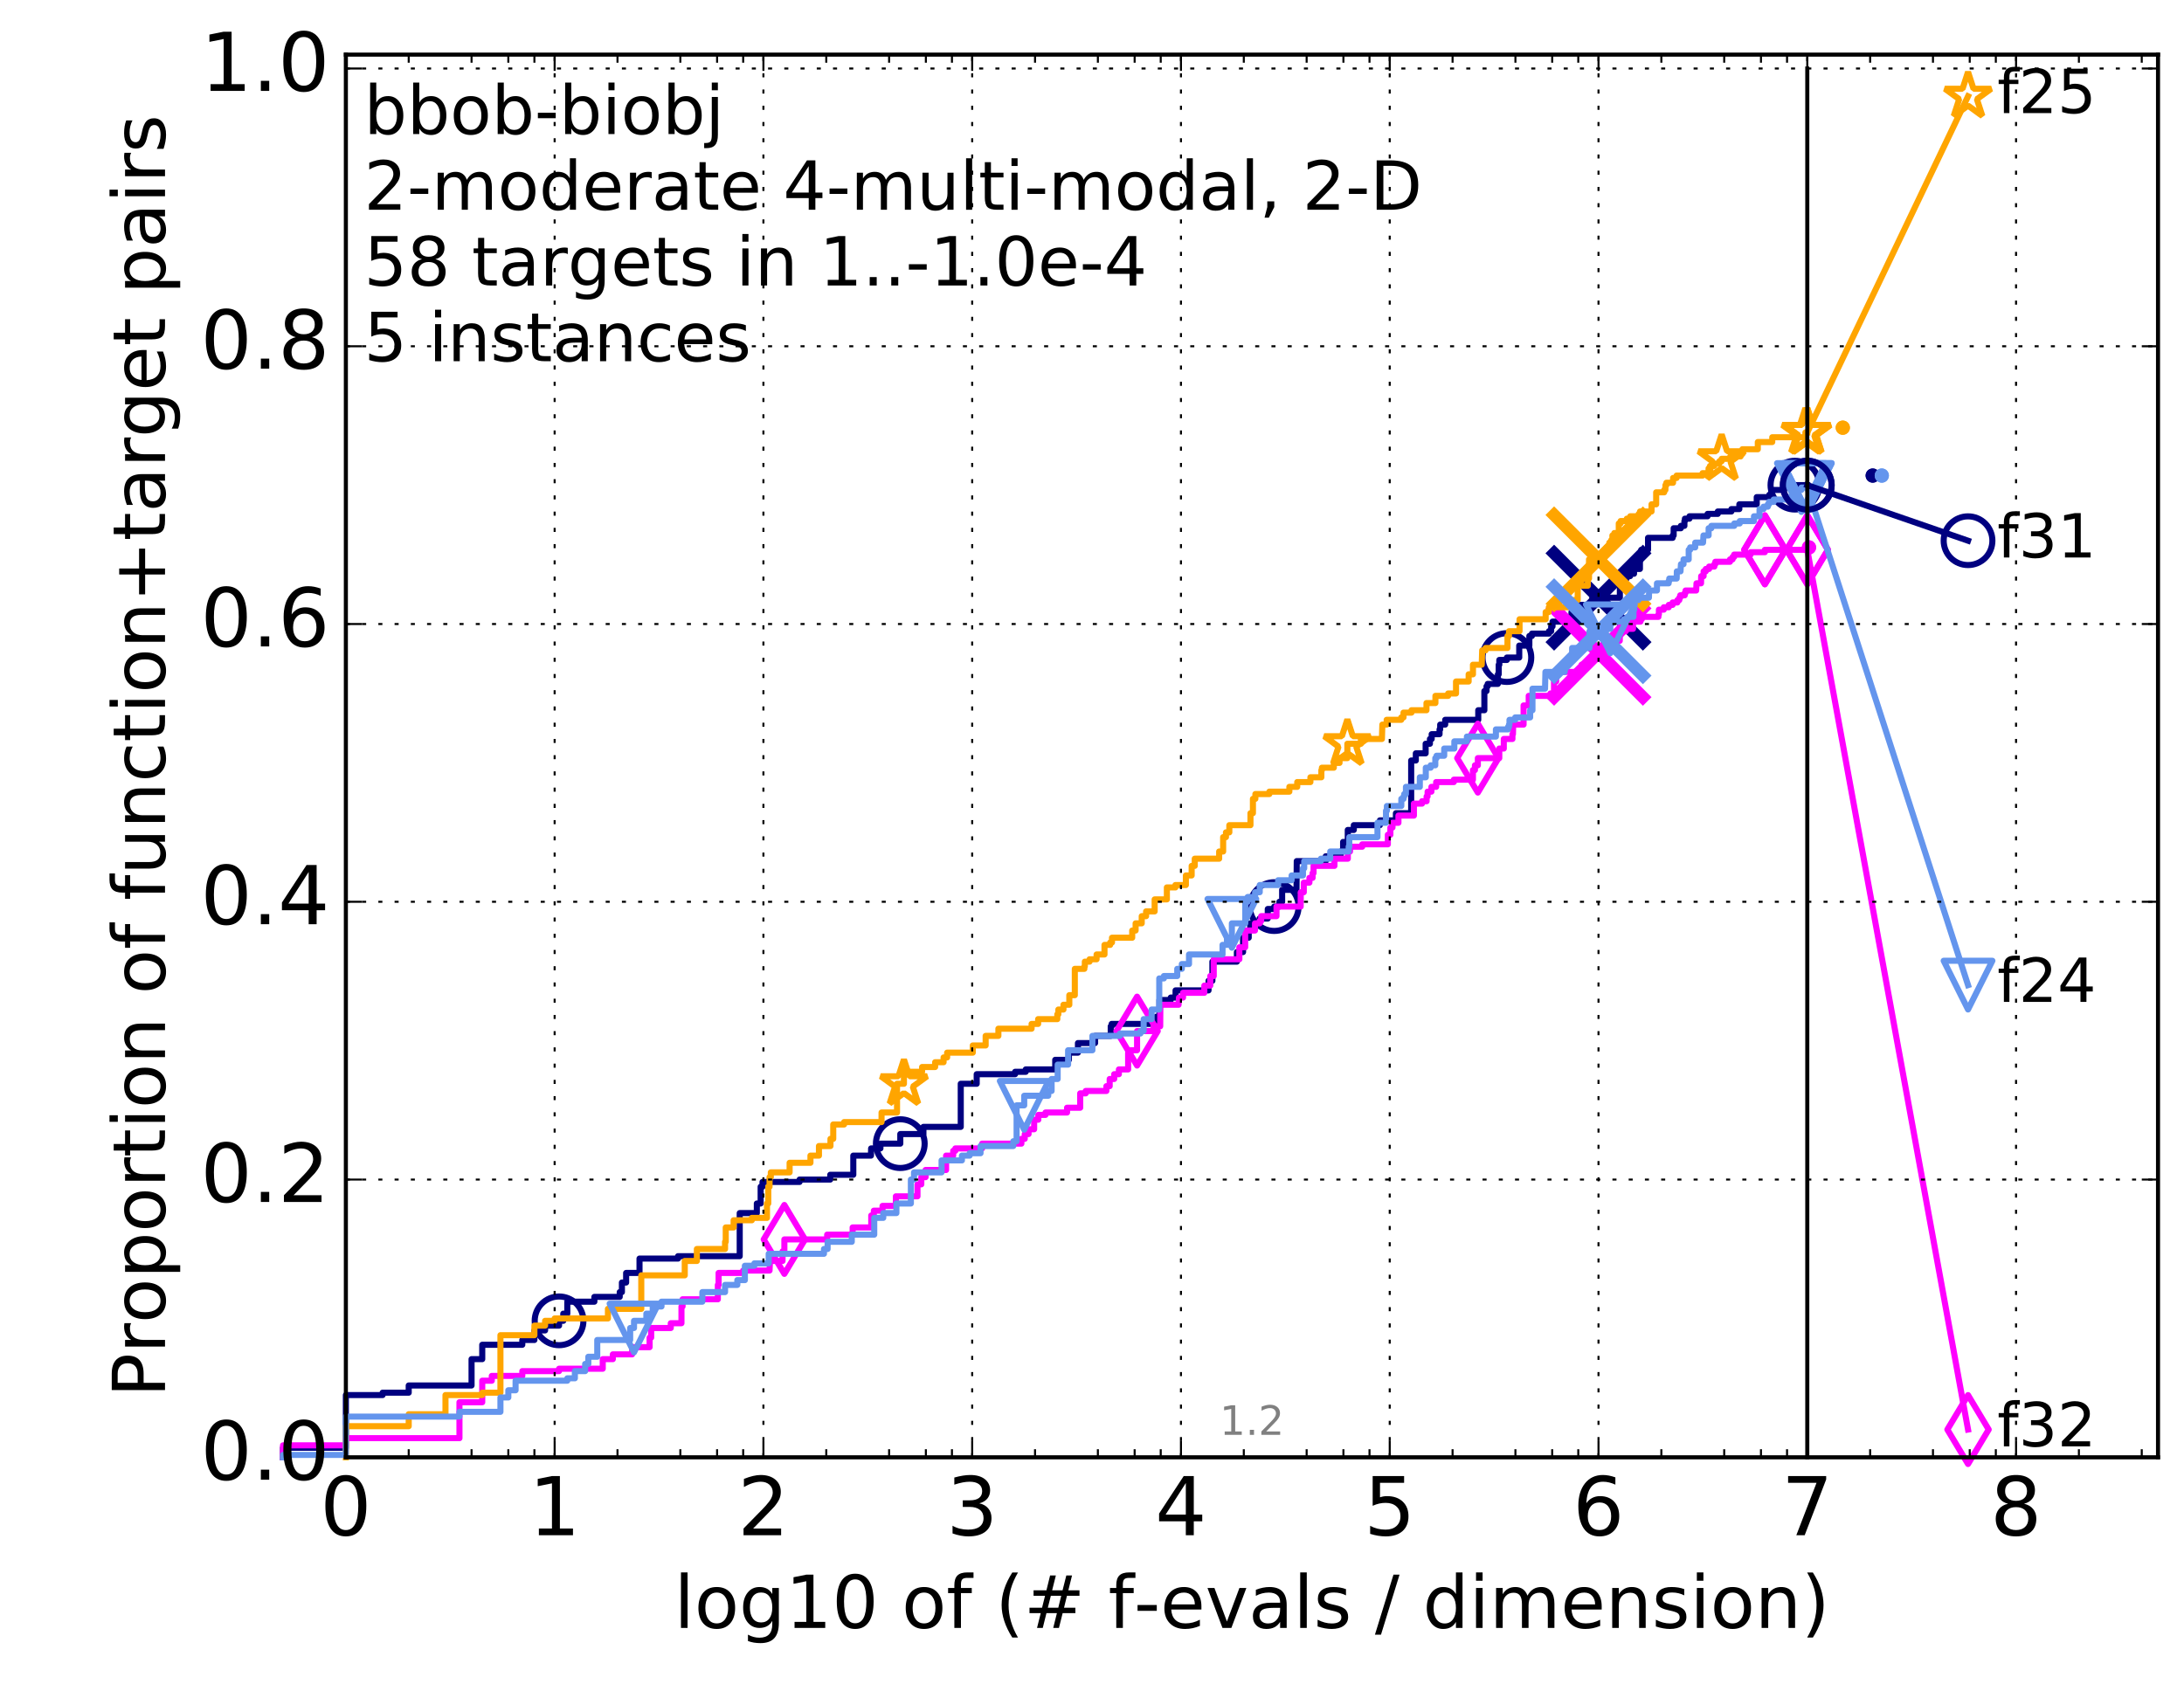 <?xml version="1.0" encoding="utf-8" standalone="no"?>
<!DOCTYPE svg PUBLIC "-//W3C//DTD SVG 1.1//EN"
  "http://www.w3.org/Graphics/SVG/1.1/DTD/svg11.dtd">
<!-- Created with matplotlib (http://matplotlib.org/) -->
<svg height="415pt" version="1.1" viewBox="0 0 538 415" width="538pt" xmlns="http://www.w3.org/2000/svg" xmlns:xlink="http://www.w3.org/1999/xlink">
 <defs>
  <style type="text/css">
*{stroke-linecap:butt;stroke-linejoin:round;stroke-miterlimit:100000;}
  </style>
 </defs>
 <g id="figure_1">
  <g id="patch_1">
   <path d="M 0 415.456 
L 538.8 415.456 
L 538.8 0 
L 0 0 
z
" style="fill:#ffffff;"/>
  </g>
  <g id="axes_1">
   <g id="patch_2">
    <path d="M 85.2 359.056 
L 531.6 359.056 
L 531.6 13.456 
L 85.2 13.456 
z
" style="fill:#ffffff;"/>
   </g>
   <g id="line2d_1">
    <defs>
     <path d="M 0 1.5 
C 0.398 1.5 0.779 1.342 1.061 1.061 
C 1.342 0.779 1.5 0.398 1.5 0 
C 1.5 -0.398 1.342 -0.779 1.061 -1.061 
C 0.779 -1.342 0.398 -1.5 0 -1.5 
C -0.398 -1.5 -0.779 -1.342 -1.061 -1.061 
C -1.342 -0.779 -1.5 -0.398 -1.5 0 
C -1.5 0.398 -1.342 0.779 -1.061 1.061 
C -0.779 1.342 -0.398 1.5 0 1.5 
z
" id="ma9f49af3b0" style="stroke:#000080;stroke-width:0.5;"/>
    </defs>
    <g>
     <use style="fill:#000080;stroke:#000080;stroke-width:0.5;" x="461.319" xlink:href="#ma9f49af3b0" y="117.172"/>
     <use style="fill:#000080;stroke:#000080;stroke-width:0.5;" x="461.319" xlink:href="#ma9f49af3b0" y="117.172"/>
    </g>
   </g>
   <g id="line2d_2">
    <path d="M 69.718 359.056 
L 69.718 356.696 
L 85.2 356.696 
L 85.2 343.717 
L 94.256 343.717 
L 94.256 343.127 
L 100.682 343.127 
L 100.682 341.357 
L 116.163 341.357 
L 116.163 334.868 
L 118.794 334.868 
L 118.794 331.328 
L 128.662 331.328 
L 128.662 330.148 
L 131.645 330.148 
L 131.645 327.788 
L 134.275 327.788 
L 134.275 326.608 
L 137.718 326.608 
L 137.718 325.428 
L 138.757 325.428 
L 138.757 323.659 
L 139.75 323.659 
L 139.75 320.709 
L 146.417 320.709 
L 146.417 319.529 
L 152.662 319.529 
L 152.662 318.349 
L 153.2 318.349 
L 153.2 315.989 
L 154.239 315.989 
L 154.239 313.629 
L 157.536 313.629 
L 157.536 310.089 
L 167.026 310.089 
L 167.026 309.499 
L 182.22 309.499 
L 182.22 298.88 
L 186.436 298.88 
L 186.436 296.52 
L 187.377 296.52 
L 187.377 292.391 
L 187.833 292.391 
L 187.833 291.211 
L 196.964 291.211 
L 196.964 290.621 
L 204.522 290.621 
L 204.522 289.441 
L 210.2 289.441 
L 210.2 284.721 
L 214.554 284.721 
L 214.588 282.951 
L 216.883 282.951 
L 216.883 281.771 
L 221.775 281.771 
L 221.775 279.411 
L 227.473 279.411 
L 227.473 277.642 
L 236.669 277.642 
L 236.669 267.022 
L 240.597 267.022 
L 240.597 264.662 
L 250.06 264.662 
L 250.06 264.072 
L 252.682 264.072 
L 252.682 263.482 
L 259.942 263.482 
L 259.942 261.123 
L 263.309 261.123 
L 263.309 259.353 
L 265.538 259.353 
L 265.538 256.993 
L 269.763 256.993 
L 269.763 255.223 
L 273.614 255.223 
L 273.614 252.863 
L 273.843 252.863 
L 273.843 252.273 
L 284.839 252.273 
L 284.839 250.503 
L 285.62 250.503 
L 285.62 246.374 
L 288.395 246.374 
L 288.395 245.784 
L 289.585 245.784 
L 289.585 244.014 
L 297.706 244.014 
L 297.706 241.654 
L 298.656 241.654 
L 298.656 236.934 
L 304.687 236.934 
L 304.687 234.574 
L 306.212 234.574 
L 306.212 231.034 
L 307.608 231.034 
L 307.608 229.265 
L 307.966 229.265 
L 307.966 227.495 
L 310.287 227.495 
L 310.287 226.315 
L 312.299 226.315 
L 312.299 223.955 
L 313.886 223.955 
L 313.886 223.365 
L 315.154 223.365 
L 315.154 222.185 
L 315.837 222.185 
L 315.837 219.235 
L 319.377 219.235 
L 319.439 212.156 
L 326.567 212.156 
L 326.567 210.976 
L 330.245 210.976 
L 330.245 209.796 
L 330.856 209.796 
L 330.856 207.436 
L 332.006 207.436 
L 332.006 204.486 
L 333.493 204.486 
L 333.493 203.306 
L 339.919 203.306 
L 339.919 202.126 
L 343.864 202.126 
L 343.864 200.356 
L 347.625 200.356 
L 347.625 187.377 
L 348.771 187.377 
L 348.771 185.607 
L 351.189 185.607 
L 351.189 183.248 
L 352.243 183.248 
L 352.243 182.068 
L 352.677 182.068 
L 352.677 180.888 
L 354.614 180.888 
L 354.614 179.708 
L 354.772 179.708 
L 354.772 178.528 
L 356.004 178.528 
L 356.004 177.348 
L 364.149 177.348 
L 364.149 174.988 
L 365.653 174.988 
L 365.653 170.268 
L 366.187 170.268 
L 366.187 169.088 
L 366.474 169.088 
L 366.474 168.498 
L 368.983 168.498 
L 368.983 166.139 
L 369.185 166.139 
L 369.185 163.779 
L 369.338 163.779 
L 369.338 162.599 
L 371.201 162.599 
L 371.201 162.009 
L 374.244 162.009 
L 374.244 159.059 
L 376.734 159.059 
L 376.734 156.699 
L 377.367 156.699 
L 377.367 156.109 
L 381.565 156.109 
L 381.565 155.519 
L 382.111 155.519 
L 382.111 154.339 
L 382.445 154.339 
L 382.445 153.159 
L 386.645 153.159 
L 386.645 151.98 
L 387.112 151.98 
L 387.112 150.8 
L 388.279 150.8 
L 388.279 149.03 
L 392.247 149.03 
L 392.247 147.26 
L 399.03 147.26 
L 399.03 143.72 
L 399.473 143.72 
L 399.473 143.13 
L 400.134 143.13 
L 400.134 142.54 
L 400.705 142.54 
L 400.705 141.95 
L 401.559 141.95 
L 401.559 141.36 
L 402.524 141.36 
L 402.524 140.18 
L 403.973 140.18 
L 403.973 137.82 
L 404.175 137.82 
L 404.175 136.641 
L 404.3 136.641 
L 404.3 135.461 
L 405.973 135.461 
L 405.973 132.511 
L 412.037 132.511 
L 412.037 131.921 
L 412.285 131.921 
L 412.285 130.151 
L 414.055 130.151 
L 414.055 129.561 
L 414.931 129.561 
L 414.931 128.381 
L 415.055 128.381 
L 415.055 127.791 
L 416.177 127.791 
L 416.177 127.201 
L 420.637 127.201 
L 420.637 126.611 
L 423.154 126.611 
L 423.154 126.021 
L 426.503 126.021 
L 426.503 125.431 
L 428.464 125.431 
L 428.464 124.251 
L 432.75 124.251 
L 432.75 122.481 
L 435.848 122.481 
L 435.848 121.891 
L 436.344 121.891 
L 436.344 120.712 
L 439.44 120.712 
L 439.44 120.122 
L 442.158 120.122 
L 442.158 119.532 
L 445.2 119.532 
L 445.2 119.532 
" style="fill:none;stroke:#000080;stroke-linecap:square;stroke-width:1.5;"/>
   </g>
   <g id="line2d_3">
    <defs>
     <path d="M 0 6 
C 1.591 6 3.117 5.368 4.243 4.243 
C 5.368 3.117 6 1.591 6 0 
C 6 -1.591 5.368 -3.117 4.243 -4.243 
C 3.117 -5.368 1.591 -6 0 -6 
C -1.591 -6 -3.117 -5.368 -4.243 -4.243 
C -5.368 -3.117 -6 -1.591 -6 0 
C -6 1.591 -5.368 3.117 -4.243 4.243 
C -3.117 5.368 -1.591 6 0 6 
z
" id="m1124620902" style="stroke:#000080;stroke-width:1.5;"/>
    </defs>
    <g>
     <use style="fill:none;stroke:#000080;stroke-width:1.5;" x="137.718" xlink:href="#m1124620902" y="325.428"/>
     <use style="fill:none;stroke:#000080;stroke-width:1.5;" x="221.775" xlink:href="#m1124620902" y="281.771"/>
     <use style="fill:none;stroke:#000080;stroke-width:1.5;" x="313.886" xlink:href="#m1124620902" y="223.365"/>
     <use style="fill:none;stroke:#000080;stroke-width:1.5;" x="371.201" xlink:href="#m1124620902" y="162.009"/>
     <use style="fill:none;stroke:#000080;stroke-width:1.5;" x="442.158" xlink:href="#m1124620902" y="119.532"/>
     <use style="fill:none;stroke:#000080;stroke-width:1.5;" x="445.2" xlink:href="#m1124620902" y="119.532"/>
    </g>
   </g>
   <g id="line2d_4"/>
   <g id="line2d_5">
    <path clip-path="url(#p71560c231d)" d="M 393.771 147.26 
" style="fill:none;stroke:#000080;stroke-linecap:square;"/>
    <defs>
     <path d="M -12 12 
L 12 -12 
M -12 -12 
L 12 12 
" id="m0721996921" style="stroke:#000080;stroke-width:3.0;"/>
    </defs>
    <g clip-path="url(#p71560c231d)">
     <use style="fill:#000080;stroke:#000080;stroke-width:3.0;" x="393.771" xlink:href="#m0721996921" y="147.26"/>
    </g>
   </g>
   <g id="line2d_6">
    <defs>
     <path d="M 0 1.5 
C 0.398 1.5 0.779 1.342 1.061 1.061 
C 1.342 0.779 1.5 0.398 1.5 0 
C 1.5 -0.398 1.342 -0.779 1.061 -1.061 
C 0.779 -1.342 0.398 -1.5 0 -1.5 
C -0.398 -1.5 -0.779 -1.342 -1.061 -1.061 
C -1.342 -0.779 -1.5 -0.398 -1.5 0 
C -1.5 0.398 -1.342 0.779 -1.061 1.061 
C -0.779 1.342 -0.398 1.5 0 1.5 
z
" id="m93deeb7f3a" style="stroke:#ff00ff;stroke-width:0.5;"/>
    </defs>
    <g>
     <use style="fill:#ff00ff;stroke:#ff00ff;stroke-width:0.5;" x="445.614" xlink:href="#m93deeb7f3a" y="134.871"/>
     <use style="fill:#ff00ff;stroke:#ff00ff;stroke-width:0.5;" x="445.614" xlink:href="#m93deeb7f3a" y="134.871"/>
    </g>
   </g>
   <g id="line2d_7">
    <path d="M 69.718 359.056 
L 69.718 356.107 
L 85.2 356.107 
L 85.2 354.337 
L 113.181 354.337 
L 113.181 345.487 
L 118.794 345.487 
L 118.794 340.178 
L 121.147 340.178 
L 121.147 338.998 
L 128.662 338.998 
L 128.662 337.818 
L 137.718 337.818 
L 137.718 337.228 
L 148.48 337.228 
L 148.48 334.868 
L 150.964 334.868 
L 150.964 333.688 
L 155.712 333.688 
L 155.712 331.918 
L 160.021 331.918 
L 160.021 329.558 
L 160.409 329.558 
L 160.409 327.198 
L 165.238 327.198 
L 165.238 326.018 
L 167.869 326.018 
L 167.869 321.889 
L 168.143 321.889 
L 168.143 320.119 
L 176.833 320.119 
L 176.833 316.579 
L 177.017 316.579 
L 177.017 313.629 
L 183.073 313.629 
L 183.073 313.039 
L 189.568 313.039 
L 189.672 310.679 
L 192.771 310.679 
L 192.771 308.32 
L 193.219 308.32 
L 193.219 305.37 
L 203.761 305.37 
L 203.761 304.19 
L 210.034 304.19 
L 210.034 302.42 
L 214.622 302.42 
L 214.622 299.47 
L 215.259 299.47 
L 215.259 298.29 
L 217.399 298.29 
L 217.399 297.11 
L 220.687 297.11 
L 220.687 294.75 
L 226.011 294.75 
L 226.011 291.801 
L 226.95 291.801 
L 226.95 290.031 
L 228.002 290.031 
L 228.002 288.261 
L 233.06 288.261 
L 233.06 284.721 
L 234.807 284.721 
L 234.807 283.541 
L 235.337 283.541 
L 235.337 282.951 
L 241.927 282.951 
L 241.927 281.771 
L 251.605 281.771 
L 251.605 280.591 
L 252.433 280.591 
L 252.433 279.411 
L 253.376 279.411 
L 253.376 278.231 
L 254.748 278.231 
L 254.748 275.872 
L 255.779 275.872 
L 255.779 274.692 
L 257.543 274.692 
L 257.543 274.102 
L 262.854 274.102 
L 262.854 272.922 
L 266.095 272.922 
L 266.095 269.382 
L 267.454 269.382 
L 267.454 268.792 
L 272.545 268.792 
L 272.545 267.612 
L 273.356 267.612 
L 273.356 265.842 
L 274.467 265.842 
L 274.467 264.662 
L 275.624 264.662 
L 275.624 263.482 
L 277.9 263.482 
L 277.9 259.353 
L 278.478 259.353 
L 278.478 258.763 
L 280.104 258.763 
L 280.104 254.043 
L 284.159 254.043 
L 284.159 252.863 
L 285.799 252.863 
L 285.841 247.553 
L 290.326 247.553 
L 290.428 245.784 
L 291.427 245.784 
L 291.427 244.604 
L 296.668 244.604 
L 296.668 242.834 
L 298.136 242.834 
L 298.136 240.474 
L 298.99 240.474 
L 298.99 236.344 
L 305.297 236.344 
L 305.297 233.394 
L 306.732 233.394 
L 306.732 229.265 
L 309.15 229.265 
L 309.15 227.495 
L 310.309 227.495 
L 310.309 226.905 
L 310.677 226.905 
L 310.677 225.725 
L 314.447 225.725 
L 314.447 223.365 
L 320.4 223.365 
L 320.429 219.825 
L 321.173 219.825 
L 321.173 217.465 
L 322.558 217.465 
L 322.558 216.285 
L 323.341 216.285 
L 323.341 215.106 
L 323.576 215.106 
L 323.576 213.336 
L 328.722 213.336 
L 328.722 211.566 
L 332.019 211.566 
L 332.019 209.796 
L 332.561 209.796 
L 332.561 208.616 
L 335.57 208.616 
L 335.57 208.026 
L 341.879 208.026 
L 341.879 205.666 
L 342.502 205.666 
L 342.502 203.896 
L 343.022 203.896 
L 343.022 202.716 
L 344.488 202.716 
L 344.488 200.946 
L 348.296 200.946 
L 348.296 197.997 
L 350.299 197.997 
L 350.299 197.407 
L 351.425 197.407 
L 351.425 196.227 
L 351.672 196.227 
L 351.672 195.047 
L 352.613 195.047 
L 352.613 193.867 
L 353.777 193.867 
L 353.777 192.687 
L 358.132 192.687 
L 358.132 192.097 
L 362.835 192.097 
L 362.835 189.737 
L 363.333 189.737 
L 363.333 188.557 
L 364.049 188.557 
L 364.049 186.787 
L 369.327 186.787 
L 369.327 184.427 
L 370.441 184.427 
L 370.441 182.068 
L 372.567 182.068 
L 372.567 180.888 
L 372.695 180.888 
L 372.752 178.528 
L 375.315 178.528 
L 375.315 173.808 
L 376.581 173.808 
L 376.581 171.448 
L 381.925 171.448 
L 381.925 170.858 
L 382.81 170.858 
L 382.81 167.909 
L 383.339 167.909 
L 383.339 165.549 
L 389.613 165.549 
L 389.613 163.779 
L 391.529 163.779 
L 391.529 163.189 
L 392.303 163.189 
L 392.303 162.009 
L 392.545 162.009 
L 392.545 160.829 
L 394.953 160.829 
L 394.953 159.649 
L 395.363 159.649 
L 395.363 159.059 
L 395.963 159.059 
L 395.963 158.469 
L 397.605 158.469 
L 397.605 157.879 
L 399.009 157.879 
L 399.009 155.519 
L 400.505 155.519 
L 400.505 154.929 
L 402.272 154.929 
L 402.272 153.159 
L 404.106 153.159 
L 404.106 152.569 
L 404.438 152.569 
L 404.438 151.98 
L 408.531 151.98 
L 408.531 151.39 
L 408.648 151.39 
L 408.648 150.21 
L 409.852 150.21 
L 409.852 149.62 
L 411.084 149.62 
L 411.084 149.03 
L 412.025 149.03 
L 412.025 148.44 
L 413.204 148.44 
L 413.204 147.85 
L 413.673 147.85 
L 413.673 147.26 
L 413.905 147.26 
L 413.905 146.67 
L 415.013 146.67 
L 415.013 146.08 
L 415.217 146.08 
L 415.217 145.49 
L 417.83 145.49 
L 417.908 143.72 
L 419.027 143.72 
L 419.064 141.95 
L 419.661 141.95 
L 419.661 140.77 
L 420.195 140.77 
L 420.195 140.18 
L 421.019 140.18 
L 421.019 139.59 
L 422.309 139.59 
L 422.309 139 
L 422.547 139 
L 422.547 138.41 
L 426.163 138.41 
L 426.163 137.82 
L 426.797 137.82 
L 426.797 137.23 
L 427.182 137.23 
L 427.182 136.641 
L 431.237 136.641 
L 431.237 136.051 
L 434.753 136.051 
L 434.753 135.461 
L 445.2 135.461 
L 445.2 135.461 
" style="fill:none;stroke:#ff00ff;stroke-linecap:square;stroke-width:1.5;"/>
   </g>
   <g id="line2d_8">
    <defs>
     <path d="M -0 8.485 
L 5.091 0 
L 0 -8.485 
L -5.091 -0 
z
" id="m34ba4dc60e" style="stroke:#ff00ff;stroke-linejoin:miter;stroke-width:1.5;"/>
    </defs>
    <g>
     <use style="fill:none;stroke:#ff00ff;stroke-linejoin:miter;stroke-width:1.5;" x="193.219" xlink:href="#m34ba4dc60e" y="305.37"/>
     <use style="fill:none;stroke:#ff00ff;stroke-linejoin:miter;stroke-width:1.5;" x="280.104" xlink:href="#m34ba4dc60e" y="254.043"/>
     <use style="fill:none;stroke:#ff00ff;stroke-linejoin:miter;stroke-width:1.5;" x="364.049" xlink:href="#m34ba4dc60e" y="186.787"/>
     <use style="fill:none;stroke:#ff00ff;stroke-linejoin:miter;stroke-width:1.5;" x="434.753" xlink:href="#m34ba4dc60e" y="135.461"/>
     <use style="fill:none;stroke:#ff00ff;stroke-linejoin:miter;stroke-width:1.5;" x="434.753" xlink:href="#m34ba4dc60e" y="135.461"/>
     <use style="fill:none;stroke:#ff00ff;stroke-linejoin:miter;stroke-width:1.5;" x="445.2" xlink:href="#m34ba4dc60e" y="135.461"/>
    </g>
   </g>
   <g id="line2d_9"/>
   <g id="line2d_10">
    <path clip-path="url(#p71560c231d)" d="M 393.771 160.829 
" style="fill:none;stroke:#ff00ff;stroke-linecap:square;"/>
    <defs>
     <path d="M -12 12 
L 12 -12 
M -12 -12 
L 12 12 
" id="m38d25cf7f3" style="stroke:#ff00ff;stroke-width:3.0;"/>
    </defs>
    <g clip-path="url(#p71560c231d)">
     <use style="fill:#ff00ff;stroke:#ff00ff;stroke-width:3.0;" x="393.771" xlink:href="#m38d25cf7f3" y="160.829"/>
    </g>
   </g>
   <g id="line2d_11">
    <defs>
     <path d="M 0 1.5 
C 0.398 1.5 0.779 1.342 1.061 1.061 
C 1.342 0.779 1.5 0.398 1.5 0 
C 1.5 -0.398 1.342 -0.779 1.061 -1.061 
C 0.779 -1.342 0.398 -1.5 0 -1.5 
C -0.398 -1.5 -0.779 -1.342 -1.061 -1.061 
C -1.342 -0.779 -1.5 -0.398 -1.5 0 
C -1.5 0.398 -1.342 0.779 -1.061 1.061 
C -0.779 1.342 -0.398 1.5 0 1.5 
z
" id="m9258dc4cde" style="stroke:#ffa500;stroke-width:0.5;"/>
    </defs>
    <g>
     <use style="fill:#ffa500;stroke:#ffa500;stroke-width:0.5;" x="453.949" xlink:href="#m9258dc4cde" y="105.372"/>
     <use style="fill:#ffa500;stroke:#ffa500;stroke-width:0.5;" x="453.949" xlink:href="#m9258dc4cde" y="105.372"/>
    </g>
   </g>
   <g id="line2d_12">
    <path d="M 85.2 359.056 
L 85.2 351.387 
L 100.682 351.387 
L 100.682 348.437 
L 109.738 348.437 
L 109.738 343.717 
L 118.794 343.717 
L 118.794 343.127 
L 123.276 343.127 
L 123.276 328.968 
L 131.645 328.968 
L 131.645 326.608 
L 134.275 326.608 
L 134.275 325.428 
L 136.629 325.428 
L 136.629 324.839 
L 149.757 324.839 
L 149.757 322.479 
L 157.97 322.479 
L 157.97 314.219 
L 168.681 314.219 
L 168.681 310.679 
L 171.664 310.679 
L 171.664 307.73 
L 178.607 307.73 
L 178.607 305.96 
L 178.777 305.96 
L 178.777 302.42 
L 180.72 302.42 
L 180.72 300.65 
L 185.202 300.65 
L 185.202 300.06 
L 188.933 300.06 
L 188.933 296.52 
L 189.253 296.52 
L 189.253 292.391 
L 189.568 292.391 
L 189.568 290.031 
L 189.879 290.031 
L 189.879 288.851 
L 194.51 288.851 
L 194.51 286.491 
L 199.644 286.491 
L 199.644 284.721 
L 201.737 284.721 
L 201.737 282.361 
L 204.575 282.361 
L 204.575 280.591 
L 205.258 280.591 
L 205.258 277.052 
L 207.934 277.052 
L 207.934 276.462 
L 217.158 276.462 
L 217.158 274.102 
L 220.971 274.102 
L 220.971 267.022 
L 222.67 267.022 
L 222.67 264.072 
L 227.145 264.072 
L 227.145 262.892 
L 230.357 262.892 
L 230.357 261.713 
L 232.441 261.713 
L 232.441 260.533 
L 233.312 260.533 
L 233.312 259.353 
L 239.63 259.353 
L 239.63 257.583 
L 242.801 257.583 
L 242.801 255.223 
L 245.939 255.223 
L 245.939 253.453 
L 254.119 253.453 
L 254.119 252.273 
L 255.73 252.273 
L 255.73 251.093 
L 260.455 251.093 
L 260.455 249.913 
L 260.711 249.913 
L 260.711 248.733 
L 261.97 248.733 
L 261.97 247.553 
L 263.412 247.553 
L 263.412 245.194 
L 264.767 245.194 
L 264.767 238.704 
L 267.116 238.704 
L 267.116 238.114 
L 267.235 238.114 
L 267.235 236.934 
L 268.404 236.934 
L 268.404 236.344 
L 270.131 236.344 
L 270.131 235.164 
L 272.077 235.164 
L 272.077 232.804 
L 273.473 232.804 
L 273.473 232.214 
L 273.924 232.214 
L 273.924 231.034 
L 278.903 231.034 
L 278.903 229.265 
L 279.744 229.265 
L 279.744 227.495 
L 281.25 227.495 
L 281.25 225.725 
L 282.327 225.725 
L 282.327 224.545 
L 284.435 224.545 
L 284.435 221.595 
L 287.443 221.595 
L 287.443 218.645 
L 289.547 218.645 
L 289.547 218.055 
L 292.126 218.055 
L 292.126 215.695 
L 293.55 215.695 
L 293.55 213.336 
L 294.313 213.336 
L 294.313 211.566 
L 300.322 211.566 
L 300.322 209.796 
L 301.306 209.796 
L 301.306 206.256 
L 301.998 206.256 
L 301.998 205.076 
L 302.83 205.076 
L 302.83 203.306 
L 308.035 203.306 
L 308.035 200.356 
L 308.641 200.356 
L 308.641 196.817 
L 309.243 196.817 
L 309.243 195.637 
L 312.693 195.637 
L 312.693 195.047 
L 317.616 195.047 
L 317.616 193.867 
L 319.556 193.867 
L 319.556 192.687 
L 322.802 192.687 
L 322.802 191.507 
L 325.501 191.507 
L 325.501 189.737 
L 325.631 189.737 
L 325.631 189.147 
L 328.569 189.147 
L 328.569 187.967 
L 329.975 187.967 
L 329.975 186.787 
L 331.906 186.787 
L 331.906 183.248 
L 335.235 183.248 
L 335.235 182.068 
L 340.416 182.068 
L 340.526 178.528 
L 341.587 178.528 
L 341.587 177.348 
L 345.182 177.348 
L 345.182 176.758 
L 345.735 176.758 
L 345.735 175.578 
L 347.699 175.578 
L 347.699 174.988 
L 351.393 174.988 
L 351.393 173.218 
L 353.597 173.218 
L 353.597 171.448 
L 356.729 171.448 
L 356.729 170.858 
L 358.673 170.858 
L 358.673 167.909 
L 361.782 167.909 
L 361.782 166.139 
L 362.843 166.139 
L 362.843 163.779 
L 365.006 163.779 
L 365.112 160.239 
L 365.945 160.239 
L 365.945 159.649 
L 371.345 159.649 
L 371.345 156.699 
L 371.719 156.699 
L 371.719 155.519 
L 374.322 155.519 
L 374.322 152.569 
L 380.755 152.569 
L 380.755 150.8 
L 381.528 150.8 
L 381.528 149.62 
L 386.859 149.62 
L 386.859 147.85 
L 388.644 147.85 
L 388.644 144.31 
L 391.144 144.31 
L 391.144 142.54 
L 391.432 142.54 
L 391.432 137.82 
L 394.273 137.82 
L 394.273 137.23 
L 394.804 137.23 
L 394.804 136.641 
L 395.129 136.641 
L 395.129 136.051 
L 395.732 136.051 
L 395.732 134.871 
L 396.444 134.871 
L 396.444 133.691 
L 396.892 133.691 
L 396.892 133.101 
L 397.192 133.101 
L 397.192 131.921 
L 397.665 131.921 
L 397.665 131.331 
L 398.762 131.331 
L 398.762 128.971 
L 399.212 128.971 
L 399.212 128.381 
L 400.744 128.381 
L 400.744 127.791 
L 401.582 127.791 
L 401.582 127.201 
L 403.68 127.201 
L 403.68 126.611 
L 403.997 126.611 
L 403.997 126.021 
L 406.836 126.021 
L 406.836 124.251 
L 407.978 124.251 
L 407.978 121.301 
L 409.942 121.301 
L 409.942 120.712 
L 410.255 120.712 
L 410.255 119.532 
L 410.486 119.532 
L 410.486 118.942 
L 412.139 118.942 
L 412.139 117.762 
L 413.01 117.762 
L 413.01 117.172 
L 419.399 117.172 
L 419.399 116.582 
L 420.883 116.582 
L 420.883 115.402 
L 421.227 115.402 
L 421.227 114.812 
L 422.261 114.812 
L 422.261 114.222 
L 423.559 114.222 
L 423.559 113.632 
L 424.106 113.632 
L 424.106 113.042 
L 426.224 113.042 
L 426.224 112.452 
L 428.783 112.452 
L 428.783 111.862 
L 429.217 111.862 
L 429.217 110.682 
L 433.014 110.682 
L 433.014 108.912 
L 436.569 108.912 
L 436.569 107.732 
L 444.737 107.732 
L 444.737 106.552 
L 445.2 106.552 
L 445.2 106.552 
" style="fill:none;stroke:#ffa500;stroke-linecap:square;stroke-width:1.5;"/>
   </g>
   <g id="line2d_13">
    <defs>
     <path d="M 0 -6 
L -1.347 -1.854 
L -5.706 -1.854 
L -2.18 0.708 
L -3.527 4.854 
L -0 2.292 
L 3.527 4.854 
L 2.18 0.708 
L 5.706 -1.854 
L 1.347 -1.854 
z
" id="m403ad67416" style="stroke:#ffa500;stroke-linejoin:bevel;stroke-width:1.5;"/>
    </defs>
    <g>
     <use style="fill:none;stroke:#ffa500;stroke-linejoin:bevel;stroke-width:1.5;" x="222.67" xlink:href="#m403ad67416" y="267.022"/>
     <use style="fill:none;stroke:#ffa500;stroke-linejoin:bevel;stroke-width:1.5;" x="331.906" xlink:href="#m403ad67416" y="183.248"/>
     <use style="fill:none;stroke:#ffa500;stroke-linejoin:bevel;stroke-width:1.5;" x="424.106" xlink:href="#m403ad67416" y="113.042"/>
     <use style="fill:none;stroke:#ffa500;stroke-linejoin:bevel;stroke-width:1.5;" x="444.737" xlink:href="#m403ad67416" y="106.552"/>
     <use style="fill:none;stroke:#ffa500;stroke-linejoin:bevel;stroke-width:1.5;" x="445.2" xlink:href="#m403ad67416" y="106.552"/>
    </g>
   </g>
   <g id="line2d_14"/>
   <g id="line2d_15">
    <path clip-path="url(#p71560c231d)" d="M 393.771 137.82 
" style="fill:none;stroke:#ffa500;stroke-linecap:square;"/>
    <defs>
     <path d="M -12 12 
L 12 -12 
M -12 -12 
L 12 12 
" id="mbd7a352131" style="stroke:#ffa500;stroke-width:3.0;"/>
    </defs>
    <g clip-path="url(#p71560c231d)">
     <use style="fill:#ffa500;stroke:#ffa500;stroke-width:3.0;" x="393.771" xlink:href="#mbd7a352131" y="137.82"/>
    </g>
   </g>
   <g id="line2d_16">
    <defs>
     <path d="M 0 1.5 
C 0.398 1.5 0.779 1.342 1.061 1.061 
C 1.342 0.779 1.5 0.398 1.5 0 
C 1.5 -0.398 1.342 -0.779 1.061 -1.061 
C 0.779 -1.342 0.398 -1.5 0 -1.5 
C -0.398 -1.5 -0.779 -1.342 -1.061 -1.061 
C -1.342 -0.779 -1.5 -0.398 -1.5 0 
C -1.5 0.398 -1.342 0.779 -1.061 1.061 
C -0.779 1.342 -0.398 1.5 0 1.5 
z
" id="m506fbca475" style="stroke:#6495ed;stroke-width:0.5;"/>
    </defs>
    <g>
     <use style="fill:#6495ed;stroke:#6495ed;stroke-width:0.5;" x="463.557" xlink:href="#m506fbca475" y="117.172"/>
     <use style="fill:#6495ed;stroke:#6495ed;stroke-width:0.5;" x="463.557" xlink:href="#m506fbca475" y="117.172"/>
    </g>
   </g>
   <g id="line2d_17">
    <path d="M 69.718 359.056 
L 69.718 358.466 
L 85.2 358.466 
L 85.2 349.027 
L 113.181 349.027 
L 113.181 347.847 
L 123.276 347.847 
L 123.276 344.307 
L 125.219 344.307 
L 125.219 342.537 
L 127.007 342.537 
L 127.007 340.178 
L 139.75 340.178 
L 139.75 339.588 
L 141.613 339.588 
L 141.613 337.818 
L 144.144 337.818 
L 144.144 336.048 
L 144.927 336.048 
L 144.927 334.278 
L 147.126 334.278 
L 147.126 330.148 
L 155.232 330.148 
L 155.232 327.198 
L 156.182 327.198 
L 156.182 325.428 
L 159.223 325.428 
L 159.223 323.659 
L 160.791 323.659 
L 160.791 321.889 
L 162.954 321.889 
L 162.954 320.709 
L 173.018 320.709 
L 173.018 318.349 
L 178.607 318.349 
L 178.607 316.579 
L 181.632 316.579 
L 181.632 315.399 
L 183.488 315.399 
L 183.488 311.859 
L 185.828 311.859 
L 185.828 311.269 
L 189.359 311.269 
L 189.359 308.91 
L 202.973 308.91 
L 202.973 307.73 
L 203.871 307.73 
L 203.871 305.96 
L 209.824 305.96 
L 209.824 304.19 
L 215.357 304.19 
L 215.357 300.06 
L 217.579 300.06 
L 217.579 298.88 
L 220.817 298.88 
L 220.817 296.52 
L 224.381 296.52 
L 224.381 290.621 
L 225.158 290.621 
L 225.158 288.851 
L 231.946 288.851 
L 231.946 285.901 
L 236.958 285.901 
L 236.958 284.721 
L 238.863 284.721 
L 238.863 284.131 
L 241.543 284.131 
L 241.543 282.361 
L 249.617 282.361 
L 249.617 281.181 
L 250.426 281.181 
L 250.426 272.332 
L 252.302 272.332 
L 252.302 269.972 
L 258.22 269.972 
L 258.22 268.792 
L 259.049 268.792 
L 259.049 265.842 
L 260.542 265.842 
L 260.542 262.303 
L 263.112 262.303 
L 263.112 258.763 
L 269.099 258.763 
L 269.099 255.223 
L 275.884 255.223 
L 275.884 254.633 
L 280.939 254.633 
L 280.939 254.043 
L 281.725 254.043 
L 281.725 251.093 
L 283.69 251.093 
L 283.69 248.733 
L 285.569 248.733 
L 285.569 241.064 
L 286.707 241.064 
L 286.707 240.474 
L 289.999 240.474 
L 289.999 238.704 
L 291.131 238.704 
L 291.131 237.524 
L 292.899 237.524 
L 292.899 235.164 
L 301.156 235.164 
L 301.156 232.804 
L 302.248 232.804 
L 302.248 231.034 
L 303.456 231.034 
L 303.456 227.495 
L 306.759 227.495 
L 306.759 222.185 
L 307.341 222.185 
L 307.341 221.005 
L 309.175 221.005 
L 309.175 219.825 
L 310.32 219.825 
L 310.32 218.055 
L 314.854 218.055 
L 314.854 216.875 
L 318.173 216.875 
L 318.173 215.695 
L 320.963 215.695 
L 320.963 213.926 
L 321.278 213.926 
L 321.278 212.156 
L 325.38 212.156 
L 325.38 211.566 
L 327.684 211.566 
L 327.684 209.796 
L 332.238 209.796 
L 332.238 208.616 
L 332.386 208.616 
L 332.386 206.256 
L 339.322 206.256 
L 339.322 202.716 
L 341.417 202.716 
L 341.417 199.766 
L 341.638 199.766 
L 341.638 198.587 
L 345.197 198.587 
L 345.197 196.817 
L 345.752 196.817 
L 345.752 196.227 
L 345.913 196.227 
L 345.913 195.637 
L 346.333 195.637 
L 346.333 193.867 
L 349.757 193.867 
L 349.757 191.507 
L 351.226 191.507 
L 351.226 189.147 
L 352.427 189.147 
L 352.427 188.557 
L 353.566 188.557 
L 353.566 186.787 
L 353.881 186.787 
L 353.881 186.197 
L 355.762 186.197 
L 355.762 184.427 
L 358.258 184.427 
L 358.258 182.658 
L 361.352 182.658 
L 361.352 181.478 
L 368.496 181.478 
L 368.496 179.708 
L 371.47 179.708 
L 371.47 179.118 
L 371.716 179.118 
L 371.716 178.528 
L 371.841 178.528 
L 371.841 177.348 
L 373.252 177.348 
L 373.252 176.758 
L 376.933 176.758 
L 376.933 174.988 
L 377.504 174.988 
L 377.504 169.678 
L 380.597 169.678 
L 380.696 165.549 
L 385.438 165.549 
L 385.438 164.369 
L 385.795 164.369 
L 385.795 163.189 
L 385.936 163.189 
L 385.936 162.599 
L 387.158 162.599 
L 387.158 161.419 
L 387.274 161.419 
L 387.274 159.649 
L 391.549 159.649 
L 391.549 155.519 
L 395.642 155.519 
L 395.642 154.929 
L 396.686 154.929 
L 396.686 153.749 
L 397.03 153.749 
L 397.03 153.159 
L 400.015 153.159 
L 400.015 152.569 
L 400.844 152.569 
L 400.844 151.98 
L 402.384 151.98 
L 402.384 150.21 
L 402.568 150.21 
L 402.568 147.85 
L 403.623 147.85 
L 403.623 147.26 
L 406.19 147.26 
L 406.24 145.49 
L 408.169 145.49 
L 408.169 143.72 
L 411.051 143.72 
L 411.051 143.13 
L 411.202 143.13 
L 411.202 142.54 
L 413.03 142.54 
L 413.068 140.77 
L 413.972 140.77 
L 414.082 139 
L 414.718 139 
L 414.718 137.82 
L 415.99 137.82 
L 415.99 135.461 
L 416.346 135.461 
L 416.346 134.871 
L 417.593 134.871 
L 417.593 133.691 
L 419.523 133.691 
L 419.627 131.921 
L 420.896 131.921 
L 420.896 130.151 
L 421.563 130.151 
L 421.563 129.561 
L 427.218 129.561 
L 427.218 128.971 
L 428.562 128.971 
L 428.562 128.381 
L 432.067 128.381 
L 432.067 127.201 
L 433.435 127.201 
L 433.435 125.431 
L 434.406 125.431 
L 434.406 124.841 
L 435.477 124.841 
L 435.477 124.251 
L 435.765 124.251 
L 435.765 123.661 
L 436.929 123.661 
L 436.929 123.071 
L 439.95 123.071 
L 439.95 122.481 
L 442.211 122.481 
L 442.211 121.301 
L 442.61 121.301 
L 442.61 120.712 
L 443.753 120.712 
L 443.753 120.122 
L 445.2 120.122 
L 445.2 120.122 
" style="fill:none;stroke:#6495ed;stroke-linecap:square;stroke-width:1.5;"/>
   </g>
   <g id="line2d_18">
    <defs>
     <path d="M -0 6 
L 6 -6 
L -6 -6 
z
" id="mf52936608e" style="stroke:#6495ed;stroke-linejoin:miter;stroke-width:1.5;"/>
    </defs>
    <g>
     <use style="fill:none;stroke:#6495ed;stroke-linejoin:miter;stroke-width:1.5;" x="156.182" xlink:href="#mf52936608e" y="327.198"/>
     <use style="fill:none;stroke:#6495ed;stroke-linejoin:miter;stroke-width:1.5;" x="252.302" xlink:href="#mf52936608e" y="272.332"/>
     <use style="fill:none;stroke:#6495ed;stroke-linejoin:miter;stroke-width:1.5;" x="303.456" xlink:href="#mf52936608e" y="227.495"/>
     <use style="fill:none;stroke:#6495ed;stroke-linejoin:miter;stroke-width:1.5;" x="396.686" xlink:href="#mf52936608e" y="154.929"/>
     <use style="fill:none;stroke:#6495ed;stroke-linejoin:miter;stroke-width:1.5;" x="443.753" xlink:href="#mf52936608e" y="120.122"/>
     <use style="fill:none;stroke:#6495ed;stroke-linejoin:miter;stroke-width:1.5;" x="445.2" xlink:href="#mf52936608e" y="120.122"/>
    </g>
   </g>
   <g id="line2d_19"/>
   <g id="line2d_20">
    <path clip-path="url(#p71560c231d)" d="M 393.771 155.519 
" style="fill:none;stroke:#6495ed;stroke-linecap:square;"/>
    <defs>
     <path d="M -12 12 
L 12 -12 
M -12 -12 
L 12 12 
" id="md2e228b7cd" style="stroke:#6495ed;stroke-width:3.0;"/>
    </defs>
    <g clip-path="url(#p71560c231d)">
     <use style="fill:#6495ed;stroke:#6495ed;stroke-width:3.0;" x="393.771" xlink:href="#md2e228b7cd" y="155.519"/>
    </g>
   </g>
   <g id="line2d_21">
    <path d="M 445.2 135.461 
L 484.8 352.213 
" style="fill:none;stroke:#ff00ff;stroke-linecap:square;stroke-width:1.5;"/>
    <g>
     <use style="fill:none;stroke:#ff00ff;stroke-linejoin:miter;stroke-width:1.5;" x="445.2" xlink:href="#m34ba4dc60e" y="135.461"/>
     <use style="fill:none;stroke:#ff00ff;stroke-linejoin:miter;stroke-width:1.5;" x="484.8" xlink:href="#m34ba4dc60e" y="352.213"/>
    </g>
   </g>
   <g id="line2d_22">
    <path d="M 445.2 120.122 
L 484.8 242.716 
" style="fill:none;stroke:#6495ed;stroke-linecap:square;stroke-width:1.5;"/>
    <g>
     <use style="fill:none;stroke:#6495ed;stroke-linejoin:miter;stroke-width:1.5;" x="445.2" xlink:href="#mf52936608e" y="120.122"/>
     <use style="fill:none;stroke:#6495ed;stroke-linejoin:miter;stroke-width:1.5;" x="484.8" xlink:href="#mf52936608e" y="242.716"/>
    </g>
   </g>
   <g id="line2d_23">
    <path d="M 445.2 119.532 
L 484.8 133.219 
" style="fill:none;stroke:#000080;stroke-linecap:square;stroke-width:1.5;"/>
    <g>
     <use style="fill:none;stroke:#000080;stroke-width:1.5;" x="445.2" xlink:href="#m1124620902" y="119.532"/>
     <use style="fill:none;stroke:#000080;stroke-width:1.5;" x="484.8" xlink:href="#m1124620902" y="133.219"/>
    </g>
   </g>
   <g id="line2d_24">
    <path d="M 445.2 106.552 
L 484.8 23.722 
" style="fill:none;stroke:#ffa500;stroke-linecap:square;stroke-width:1.5;"/>
    <g>
     <use style="fill:none;stroke:#ffa500;stroke-linejoin:bevel;stroke-width:1.5;" x="445.2" xlink:href="#m403ad67416" y="106.552"/>
     <use style="fill:none;stroke:#ffa500;stroke-linejoin:bevel;stroke-width:1.5;" x="484.8" xlink:href="#m403ad67416" y="23.722"/>
    </g>
   </g>
   <g id="line2d_25">
    <path d="M 445.2 359.056 
L 445.2 16.878 
" style="fill:none;stroke:#000000;stroke-linecap:square;"/>
   </g>
   <g id="patch_3">
    <path d="M 85.2 13.456 
L 531.6 13.456 
" style="fill:none;stroke:#000000;stroke-linecap:square;stroke-linejoin:miter;"/>
   </g>
   <g id="patch_4">
    <path d="M 531.6 359.056 
L 531.6 13.456 
" style="fill:none;stroke:#000000;stroke-linecap:square;stroke-linejoin:miter;"/>
   </g>
   <g id="patch_5">
    <path d="M 85.2 359.056 
L 531.6 359.056 
" style="fill:none;stroke:#000000;stroke-linecap:square;stroke-linejoin:miter;"/>
   </g>
   <g id="patch_6">
    <path d="M 85.2 359.056 
L 85.2 13.456 
" style="fill:none;stroke:#000000;stroke-linecap:square;stroke-linejoin:miter;"/>
   </g>
   <g id="matplotlib.axis_1">
    <g id="xtick_1">
     <g id="line2d_26">
      <path clip-path="url(#p71560c231d)" d="M 85.2 359.056 
L 85.2 13.456 
" style="fill:none;stroke:#000000;stroke-dasharray:1,3;stroke-dashoffset:0.0;stroke-width:0.5;"/>
     </g>
     <g id="line2d_27">
      <defs>
       <path d="M 0 0 
L 0 -4 
" id="m546db7c13c" style="stroke:#000000;stroke-width:0.5;"/>
      </defs>
      <g>
       <use style="stroke:#000000;stroke-width:0.5;" x="85.2" xlink:href="#m546db7c13c" y="359.056"/>
      </g>
     </g>
     <g id="line2d_28">
      <defs>
       <path d="M 0 0 
L 0 4 
" id="m9b293dc0ce" style="stroke:#000000;stroke-width:0.5;"/>
      </defs>
      <g>
       <use style="stroke:#000000;stroke-width:0.5;" x="85.2" xlink:href="#m9b293dc0ce" y="13.456"/>
      </g>
     </g>
     <g id="text_1">
      <!-- 0 -->
      <defs>
       <path d="M 31.781 66.406 
Q 24.172 66.406 20.328 58.906 
Q 16.5 51.422 16.5 36.375 
Q 16.5 21.391 20.328 13.891 
Q 24.172 6.391 31.781 6.391 
Q 39.453 6.391 43.281 13.891 
Q 47.125 21.391 47.125 36.375 
Q 47.125 51.422 43.281 58.906 
Q 39.453 66.406 31.781 66.406 
M 31.781 74.219 
Q 44.047 74.219 50.516 64.516 
Q 56.984 54.828 56.984 36.375 
Q 56.984 17.969 50.516 8.266 
Q 44.047 -1.422 31.781 -1.422 
Q 19.531 -1.422 13.062 8.266 
Q 6.594 17.969 6.594 36.375 
Q 6.594 54.828 13.062 64.516 
Q 19.531 74.219 31.781 74.219 
" id="BitstreamVeraSans-Roman-30"/>
      </defs>
      <g transform="translate(78.838 378.253)scale(0.2 -0.2)">
       <use xlink:href="#BitstreamVeraSans-Roman-30"/>
      </g>
     </g>
    </g>
    <g id="xtick_2">
     <g id="line2d_29">
      <path clip-path="url(#p71560c231d)" d="M 136.629 359.056 
L 136.629 13.456 
" style="fill:none;stroke:#000000;stroke-dasharray:1,3;stroke-dashoffset:0.0;stroke-width:0.5;"/>
     </g>
     <g id="line2d_30">
      <g>
       <use style="stroke:#000000;stroke-width:0.5;" x="136.629" xlink:href="#m546db7c13c" y="359.056"/>
      </g>
     </g>
     <g id="line2d_31">
      <g>
       <use style="stroke:#000000;stroke-width:0.5;" x="136.629" xlink:href="#m9b293dc0ce" y="13.456"/>
      </g>
     </g>
     <g id="text_2">
      <!-- 1 -->
      <defs>
       <path d="M 12.406 8.297 
L 28.516 8.297 
L 28.516 63.922 
L 10.984 60.406 
L 10.984 69.391 
L 28.422 72.906 
L 38.281 72.906 
L 38.281 8.297 
L 54.391 8.297 
L 54.391 0 
L 12.406 0 
z
" id="BitstreamVeraSans-Roman-31"/>
      </defs>
      <g transform="translate(130.266 378.253)scale(0.2 -0.2)">
       <use xlink:href="#BitstreamVeraSans-Roman-31"/>
      </g>
     </g>
    </g>
    <g id="xtick_3">
     <g id="line2d_32">
      <path clip-path="url(#p71560c231d)" d="M 188.057 359.056 
L 188.057 13.456 
" style="fill:none;stroke:#000000;stroke-dasharray:1,3;stroke-dashoffset:0.0;stroke-width:0.5;"/>
     </g>
     <g id="line2d_33">
      <g>
       <use style="stroke:#000000;stroke-width:0.5;" x="188.057" xlink:href="#m546db7c13c" y="359.056"/>
      </g>
     </g>
     <g id="line2d_34">
      <g>
       <use style="stroke:#000000;stroke-width:0.5;" x="188.057" xlink:href="#m9b293dc0ce" y="13.456"/>
      </g>
     </g>
     <g id="text_3">
      <!-- 2 -->
      <defs>
       <path d="M 19.188 8.297 
L 53.609 8.297 
L 53.609 0 
L 7.328 0 
L 7.328 8.297 
Q 12.938 14.109 22.625 23.891 
Q 32.328 33.688 34.812 36.531 
Q 39.547 41.844 41.422 45.531 
Q 43.312 49.219 43.312 52.781 
Q 43.312 58.594 39.234 62.25 
Q 35.156 65.922 28.609 65.922 
Q 23.969 65.922 18.812 64.312 
Q 13.672 62.703 7.812 59.422 
L 7.812 69.391 
Q 13.766 71.781 18.938 73 
Q 24.125 74.219 28.422 74.219 
Q 39.75 74.219 46.484 68.547 
Q 53.219 62.891 53.219 53.422 
Q 53.219 48.922 51.531 44.891 
Q 49.859 40.875 45.406 35.406 
Q 44.188 33.984 37.641 27.219 
Q 31.109 20.453 19.188 8.297 
" id="BitstreamVeraSans-Roman-32"/>
      </defs>
      <g transform="translate(181.695 378.253)scale(0.2 -0.2)">
       <use xlink:href="#BitstreamVeraSans-Roman-32"/>
      </g>
     </g>
    </g>
    <g id="xtick_4">
     <g id="line2d_35">
      <path clip-path="url(#p71560c231d)" d="M 239.486 359.056 
L 239.486 13.456 
" style="fill:none;stroke:#000000;stroke-dasharray:1,3;stroke-dashoffset:0.0;stroke-width:0.5;"/>
     </g>
     <g id="line2d_36">
      <g>
       <use style="stroke:#000000;stroke-width:0.5;" x="239.486" xlink:href="#m546db7c13c" y="359.056"/>
      </g>
     </g>
     <g id="line2d_37">
      <g>
       <use style="stroke:#000000;stroke-width:0.5;" x="239.486" xlink:href="#m9b293dc0ce" y="13.456"/>
      </g>
     </g>
     <g id="text_4">
      <!-- 3 -->
      <defs>
       <path d="M 40.578 39.312 
Q 47.656 37.797 51.625 33 
Q 55.609 28.219 55.609 21.188 
Q 55.609 10.406 48.188 4.484 
Q 40.766 -1.422 27.094 -1.422 
Q 22.516 -1.422 17.656 -0.516 
Q 12.797 0.391 7.625 2.203 
L 7.625 11.719 
Q 11.719 9.328 16.594 8.109 
Q 21.484 6.891 26.812 6.891 
Q 36.078 6.891 40.938 10.547 
Q 45.797 14.203 45.797 21.188 
Q 45.797 27.641 41.281 31.266 
Q 36.766 34.906 28.719 34.906 
L 20.219 34.906 
L 20.219 43.016 
L 29.109 43.016 
Q 36.375 43.016 40.234 45.922 
Q 44.094 48.828 44.094 54.297 
Q 44.094 59.906 40.109 62.906 
Q 36.141 65.922 28.719 65.922 
Q 24.656 65.922 20.016 65.031 
Q 15.375 64.156 9.812 62.312 
L 9.812 71.094 
Q 15.438 72.656 20.344 73.438 
Q 25.25 74.219 29.594 74.219 
Q 40.828 74.219 47.359 69.109 
Q 53.906 64.016 53.906 55.328 
Q 53.906 49.266 50.438 45.094 
Q 46.969 40.922 40.578 39.312 
" id="BitstreamVeraSans-Roman-33"/>
      </defs>
      <g transform="translate(233.123 378.253)scale(0.2 -0.2)">
       <use xlink:href="#BitstreamVeraSans-Roman-33"/>
      </g>
     </g>
    </g>
    <g id="xtick_5">
     <g id="line2d_38">
      <path clip-path="url(#p71560c231d)" d="M 290.914 359.056 
L 290.914 13.456 
" style="fill:none;stroke:#000000;stroke-dasharray:1,3;stroke-dashoffset:0.0;stroke-width:0.5;"/>
     </g>
     <g id="line2d_39">
      <g>
       <use style="stroke:#000000;stroke-width:0.5;" x="290.914" xlink:href="#m546db7c13c" y="359.056"/>
      </g>
     </g>
     <g id="line2d_40">
      <g>
       <use style="stroke:#000000;stroke-width:0.5;" x="290.914" xlink:href="#m9b293dc0ce" y="13.456"/>
      </g>
     </g>
     <g id="text_5">
      <!-- 4 -->
      <defs>
       <path d="M 37.797 64.312 
L 12.891 25.391 
L 37.797 25.391 
z
M 35.203 72.906 
L 47.609 72.906 
L 47.609 25.391 
L 58.016 25.391 
L 58.016 17.188 
L 47.609 17.188 
L 47.609 0 
L 37.797 0 
L 37.797 17.188 
L 4.891 17.188 
L 4.891 26.703 
z
" id="BitstreamVeraSans-Roman-34"/>
      </defs>
      <g transform="translate(284.552 378.253)scale(0.2 -0.2)">
       <use xlink:href="#BitstreamVeraSans-Roman-34"/>
      </g>
     </g>
    </g>
    <g id="xtick_6">
     <g id="line2d_41">
      <path clip-path="url(#p71560c231d)" d="M 342.343 359.056 
L 342.343 13.456 
" style="fill:none;stroke:#000000;stroke-dasharray:1,3;stroke-dashoffset:0.0;stroke-width:0.5;"/>
     </g>
     <g id="line2d_42">
      <g>
       <use style="stroke:#000000;stroke-width:0.5;" x="342.343" xlink:href="#m546db7c13c" y="359.056"/>
      </g>
     </g>
     <g id="line2d_43">
      <g>
       <use style="stroke:#000000;stroke-width:0.5;" x="342.343" xlink:href="#m9b293dc0ce" y="13.456"/>
      </g>
     </g>
     <g id="text_6">
      <!-- 5 -->
      <defs>
       <path d="M 10.797 72.906 
L 49.516 72.906 
L 49.516 64.594 
L 19.828 64.594 
L 19.828 46.734 
Q 21.969 47.469 24.109 47.828 
Q 26.266 48.188 28.422 48.188 
Q 40.625 48.188 47.75 41.5 
Q 54.891 34.812 54.891 23.391 
Q 54.891 11.625 47.562 5.094 
Q 40.234 -1.422 26.906 -1.422 
Q 22.312 -1.422 17.547 -0.641 
Q 12.797 0.141 7.719 1.703 
L 7.719 11.625 
Q 12.109 9.234 16.797 8.062 
Q 21.484 6.891 26.703 6.891 
Q 35.156 6.891 40.078 11.328 
Q 45.016 15.766 45.016 23.391 
Q 45.016 31 40.078 35.438 
Q 35.156 39.891 26.703 39.891 
Q 22.75 39.891 18.812 39.016 
Q 14.891 38.141 10.797 36.281 
z
" id="BitstreamVeraSans-Roman-35"/>
      </defs>
      <g transform="translate(335.98 378.253)scale(0.2 -0.2)">
       <use xlink:href="#BitstreamVeraSans-Roman-35"/>
      </g>
     </g>
    </g>
    <g id="xtick_7">
     <g id="line2d_44">
      <path clip-path="url(#p71560c231d)" d="M 393.771 359.056 
L 393.771 13.456 
" style="fill:none;stroke:#000000;stroke-dasharray:1,3;stroke-dashoffset:0.0;stroke-width:0.5;"/>
     </g>
     <g id="line2d_45">
      <g>
       <use style="stroke:#000000;stroke-width:0.5;" x="393.771" xlink:href="#m546db7c13c" y="359.056"/>
      </g>
     </g>
     <g id="line2d_46">
      <g>
       <use style="stroke:#000000;stroke-width:0.5;" x="393.771" xlink:href="#m9b293dc0ce" y="13.456"/>
      </g>
     </g>
     <g id="text_7">
      <!-- 6 -->
      <defs>
       <path d="M 33.016 40.375 
Q 26.375 40.375 22.484 35.828 
Q 18.609 31.297 18.609 23.391 
Q 18.609 15.531 22.484 10.953 
Q 26.375 6.391 33.016 6.391 
Q 39.656 6.391 43.531 10.953 
Q 47.406 15.531 47.406 23.391 
Q 47.406 31.297 43.531 35.828 
Q 39.656 40.375 33.016 40.375 
M 52.594 71.297 
L 52.594 62.312 
Q 48.875 64.062 45.094 64.984 
Q 41.312 65.922 37.594 65.922 
Q 27.828 65.922 22.672 59.328 
Q 17.531 52.734 16.797 39.406 
Q 19.672 43.656 24.016 45.922 
Q 28.375 48.188 33.594 48.188 
Q 44.578 48.188 50.953 41.516 
Q 57.328 34.859 57.328 23.391 
Q 57.328 12.156 50.688 5.359 
Q 44.047 -1.422 33.016 -1.422 
Q 20.359 -1.422 13.672 8.266 
Q 6.984 17.969 6.984 36.375 
Q 6.984 53.656 15.188 63.938 
Q 23.391 74.219 37.203 74.219 
Q 40.922 74.219 44.703 73.484 
Q 48.484 72.75 52.594 71.297 
" id="BitstreamVeraSans-Roman-36"/>
      </defs>
      <g transform="translate(387.409 378.253)scale(0.2 -0.2)">
       <use xlink:href="#BitstreamVeraSans-Roman-36"/>
      </g>
     </g>
    </g>
    <g id="xtick_8">
     <g id="line2d_47">
      <path clip-path="url(#p71560c231d)" d="M 445.2 359.056 
L 445.2 13.456 
" style="fill:none;stroke:#000000;stroke-dasharray:1,3;stroke-dashoffset:0.0;stroke-width:0.5;"/>
     </g>
     <g id="line2d_48">
      <g>
       <use style="stroke:#000000;stroke-width:0.5;" x="445.2" xlink:href="#m546db7c13c" y="359.056"/>
      </g>
     </g>
     <g id="line2d_49">
      <g>
       <use style="stroke:#000000;stroke-width:0.5;" x="445.2" xlink:href="#m9b293dc0ce" y="13.456"/>
      </g>
     </g>
     <g id="text_8">
      <!-- 7 -->
      <defs>
       <path d="M 8.203 72.906 
L 55.078 72.906 
L 55.078 68.703 
L 28.609 0 
L 18.312 0 
L 43.219 64.594 
L 8.203 64.594 
z
" id="BitstreamVeraSans-Roman-37"/>
      </defs>
      <g transform="translate(438.837 378.253)scale(0.2 -0.2)">
       <use xlink:href="#BitstreamVeraSans-Roman-37"/>
      </g>
     </g>
    </g>
    <g id="xtick_9">
     <g id="line2d_50">
      <path clip-path="url(#p71560c231d)" d="M 496.629 359.056 
L 496.629 13.456 
" style="fill:none;stroke:#000000;stroke-dasharray:1,3;stroke-dashoffset:0.0;stroke-width:0.5;"/>
     </g>
     <g id="line2d_51">
      <g>
       <use style="stroke:#000000;stroke-width:0.5;" x="496.629" xlink:href="#m546db7c13c" y="359.056"/>
      </g>
     </g>
     <g id="line2d_52">
      <g>
       <use style="stroke:#000000;stroke-width:0.5;" x="496.629" xlink:href="#m9b293dc0ce" y="13.456"/>
      </g>
     </g>
     <g id="text_9">
      <!-- 8 -->
      <defs>
       <path d="M 31.781 34.625 
Q 24.75 34.625 20.719 30.859 
Q 16.703 27.094 16.703 20.516 
Q 16.703 13.922 20.719 10.156 
Q 24.75 6.391 31.781 6.391 
Q 38.812 6.391 42.859 10.172 
Q 46.922 13.969 46.922 20.516 
Q 46.922 27.094 42.891 30.859 
Q 38.875 34.625 31.781 34.625 
M 21.922 38.812 
Q 15.578 40.375 12.031 44.719 
Q 8.5 49.078 8.5 55.328 
Q 8.5 64.062 14.719 69.141 
Q 20.953 74.219 31.781 74.219 
Q 42.672 74.219 48.875 69.141 
Q 55.078 64.062 55.078 55.328 
Q 55.078 49.078 51.531 44.719 
Q 48 40.375 41.703 38.812 
Q 48.828 37.156 52.797 32.312 
Q 56.781 27.484 56.781 20.516 
Q 56.781 9.906 50.312 4.234 
Q 43.844 -1.422 31.781 -1.422 
Q 19.734 -1.422 13.25 4.234 
Q 6.781 9.906 6.781 20.516 
Q 6.781 27.484 10.781 32.312 
Q 14.797 37.156 21.922 38.812 
M 18.312 54.391 
Q 18.312 48.734 21.844 45.562 
Q 25.391 42.391 31.781 42.391 
Q 38.141 42.391 41.719 45.562 
Q 45.312 48.734 45.312 54.391 
Q 45.312 60.062 41.719 63.234 
Q 38.141 66.406 31.781 66.406 
Q 25.391 66.406 21.844 63.234 
Q 18.312 60.062 18.312 54.391 
" id="BitstreamVeraSans-Roman-38"/>
      </defs>
      <g transform="translate(490.266 378.253)scale(0.2 -0.2)">
       <use xlink:href="#BitstreamVeraSans-Roman-38"/>
      </g>
     </g>
    </g>
    <g id="xtick_10">
     <g id="line2d_53">
      <defs>
       <path d="M 0 0 
L 0 -2 
" id="m12a4a38e14" style="stroke:#000000;stroke-width:0.5;"/>
      </defs>
      <g>
       <use style="stroke:#000000;stroke-width:0.5;" x="100.682" xlink:href="#m12a4a38e14" y="359.056"/>
      </g>
     </g>
     <g id="line2d_54">
      <defs>
       <path d="M 0 0 
L 0 2 
" id="ma2eb2faf51" style="stroke:#000000;stroke-width:0.5;"/>
      </defs>
      <g>
       <use style="stroke:#000000;stroke-width:0.5;" x="100.682" xlink:href="#ma2eb2faf51" y="13.456"/>
      </g>
     </g>
    </g>
    <g id="xtick_11">
     <g id="line2d_55">
      <g>
       <use style="stroke:#000000;stroke-width:0.5;" x="116.163" xlink:href="#m12a4a38e14" y="359.056"/>
      </g>
     </g>
     <g id="line2d_56">
      <g>
       <use style="stroke:#000000;stroke-width:0.5;" x="116.163" xlink:href="#ma2eb2faf51" y="13.456"/>
      </g>
     </g>
    </g>
    <g id="xtick_12">
     <g id="line2d_57">
      <g>
       <use style="stroke:#000000;stroke-width:0.5;" x="125.219" xlink:href="#m12a4a38e14" y="359.056"/>
      </g>
     </g>
     <g id="line2d_58">
      <g>
       <use style="stroke:#000000;stroke-width:0.5;" x="125.219" xlink:href="#ma2eb2faf51" y="13.456"/>
      </g>
     </g>
    </g>
    <g id="xtick_13">
     <g id="line2d_59">
      <g>
       <use style="stroke:#000000;stroke-width:0.5;" x="131.645" xlink:href="#m12a4a38e14" y="359.056"/>
      </g>
     </g>
     <g id="line2d_60">
      <g>
       <use style="stroke:#000000;stroke-width:0.5;" x="131.645" xlink:href="#ma2eb2faf51" y="13.456"/>
      </g>
     </g>
    </g>
    <g id="xtick_14">
     <g id="line2d_61">
      <g>
       <use style="stroke:#000000;stroke-width:0.5;" x="152.11" xlink:href="#m12a4a38e14" y="359.056"/>
      </g>
     </g>
     <g id="line2d_62">
      <g>
       <use style="stroke:#000000;stroke-width:0.5;" x="152.11" xlink:href="#ma2eb2faf51" y="13.456"/>
      </g>
     </g>
    </g>
    <g id="xtick_15">
     <g id="line2d_63">
      <g>
       <use style="stroke:#000000;stroke-width:0.5;" x="167.592" xlink:href="#m12a4a38e14" y="359.056"/>
      </g>
     </g>
     <g id="line2d_64">
      <g>
       <use style="stroke:#000000;stroke-width:0.5;" x="167.592" xlink:href="#ma2eb2faf51" y="13.456"/>
      </g>
     </g>
    </g>
    <g id="xtick_16">
     <g id="line2d_65">
      <g>
       <use style="stroke:#000000;stroke-width:0.5;" x="176.648" xlink:href="#m12a4a38e14" y="359.056"/>
      </g>
     </g>
     <g id="line2d_66">
      <g>
       <use style="stroke:#000000;stroke-width:0.5;" x="176.648" xlink:href="#ma2eb2faf51" y="13.456"/>
      </g>
     </g>
    </g>
    <g id="xtick_17">
     <g id="line2d_67">
      <g>
       <use style="stroke:#000000;stroke-width:0.5;" x="183.073" xlink:href="#m12a4a38e14" y="359.056"/>
      </g>
     </g>
     <g id="line2d_68">
      <g>
       <use style="stroke:#000000;stroke-width:0.5;" x="183.073" xlink:href="#ma2eb2faf51" y="13.456"/>
      </g>
     </g>
    </g>
    <g id="xtick_18">
     <g id="line2d_69">
      <g>
       <use style="stroke:#000000;stroke-width:0.5;" x="203.539" xlink:href="#m12a4a38e14" y="359.056"/>
      </g>
     </g>
     <g id="line2d_70">
      <g>
       <use style="stroke:#000000;stroke-width:0.5;" x="203.539" xlink:href="#ma2eb2faf51" y="13.456"/>
      </g>
     </g>
    </g>
    <g id="xtick_19">
     <g id="line2d_71">
      <g>
       <use style="stroke:#000000;stroke-width:0.5;" x="219.02" xlink:href="#m12a4a38e14" y="359.056"/>
      </g>
     </g>
     <g id="line2d_72">
      <g>
       <use style="stroke:#000000;stroke-width:0.5;" x="219.02" xlink:href="#ma2eb2faf51" y="13.456"/>
      </g>
     </g>
    </g>
    <g id="xtick_20">
     <g id="line2d_73">
      <g>
       <use style="stroke:#000000;stroke-width:0.5;" x="228.076" xlink:href="#m12a4a38e14" y="359.056"/>
      </g>
     </g>
     <g id="line2d_74">
      <g>
       <use style="stroke:#000000;stroke-width:0.5;" x="228.076" xlink:href="#ma2eb2faf51" y="13.456"/>
      </g>
     </g>
    </g>
    <g id="xtick_21">
     <g id="line2d_75">
      <g>
       <use style="stroke:#000000;stroke-width:0.5;" x="234.502" xlink:href="#m12a4a38e14" y="359.056"/>
      </g>
     </g>
     <g id="line2d_76">
      <g>
       <use style="stroke:#000000;stroke-width:0.5;" x="234.502" xlink:href="#ma2eb2faf51" y="13.456"/>
      </g>
     </g>
    </g>
    <g id="xtick_22">
     <g id="line2d_77">
      <g>
       <use style="stroke:#000000;stroke-width:0.5;" x="254.967" xlink:href="#m12a4a38e14" y="359.056"/>
      </g>
     </g>
     <g id="line2d_78">
      <g>
       <use style="stroke:#000000;stroke-width:0.5;" x="254.967" xlink:href="#ma2eb2faf51" y="13.456"/>
      </g>
     </g>
    </g>
    <g id="xtick_23">
     <g id="line2d_79">
      <g>
       <use style="stroke:#000000;stroke-width:0.5;" x="270.449" xlink:href="#m12a4a38e14" y="359.056"/>
      </g>
     </g>
     <g id="line2d_80">
      <g>
       <use style="stroke:#000000;stroke-width:0.5;" x="270.449" xlink:href="#ma2eb2faf51" y="13.456"/>
      </g>
     </g>
    </g>
    <g id="xtick_24">
     <g id="line2d_81">
      <g>
       <use style="stroke:#000000;stroke-width:0.5;" x="279.505" xlink:href="#m12a4a38e14" y="359.056"/>
      </g>
     </g>
     <g id="line2d_82">
      <g>
       <use style="stroke:#000000;stroke-width:0.5;" x="279.505" xlink:href="#ma2eb2faf51" y="13.456"/>
      </g>
     </g>
    </g>
    <g id="xtick_25">
     <g id="line2d_83">
      <g>
       <use style="stroke:#000000;stroke-width:0.5;" x="285.93" xlink:href="#m12a4a38e14" y="359.056"/>
      </g>
     </g>
     <g id="line2d_84">
      <g>
       <use style="stroke:#000000;stroke-width:0.5;" x="285.93" xlink:href="#ma2eb2faf51" y="13.456"/>
      </g>
     </g>
    </g>
    <g id="xtick_26">
     <g id="line2d_85">
      <g>
       <use style="stroke:#000000;stroke-width:0.5;" x="306.396" xlink:href="#m12a4a38e14" y="359.056"/>
      </g>
     </g>
     <g id="line2d_86">
      <g>
       <use style="stroke:#000000;stroke-width:0.5;" x="306.396" xlink:href="#ma2eb2faf51" y="13.456"/>
      </g>
     </g>
    </g>
    <g id="xtick_27">
     <g id="line2d_87">
      <g>
       <use style="stroke:#000000;stroke-width:0.5;" x="321.877" xlink:href="#m12a4a38e14" y="359.056"/>
      </g>
     </g>
     <g id="line2d_88">
      <g>
       <use style="stroke:#000000;stroke-width:0.5;" x="321.877" xlink:href="#ma2eb2faf51" y="13.456"/>
      </g>
     </g>
    </g>
    <g id="xtick_28">
     <g id="line2d_89">
      <g>
       <use style="stroke:#000000;stroke-width:0.5;" x="330.933" xlink:href="#m12a4a38e14" y="359.056"/>
      </g>
     </g>
     <g id="line2d_90">
      <g>
       <use style="stroke:#000000;stroke-width:0.5;" x="330.933" xlink:href="#ma2eb2faf51" y="13.456"/>
      </g>
     </g>
    </g>
    <g id="xtick_29">
     <g id="line2d_91">
      <g>
       <use style="stroke:#000000;stroke-width:0.5;" x="337.359" xlink:href="#m12a4a38e14" y="359.056"/>
      </g>
     </g>
     <g id="line2d_92">
      <g>
       <use style="stroke:#000000;stroke-width:0.5;" x="337.359" xlink:href="#ma2eb2faf51" y="13.456"/>
      </g>
     </g>
    </g>
    <g id="xtick_30">
     <g id="line2d_93">
      <g>
       <use style="stroke:#000000;stroke-width:0.5;" x="357.824" xlink:href="#m12a4a38e14" y="359.056"/>
      </g>
     </g>
     <g id="line2d_94">
      <g>
       <use style="stroke:#000000;stroke-width:0.5;" x="357.824" xlink:href="#ma2eb2faf51" y="13.456"/>
      </g>
     </g>
    </g>
    <g id="xtick_31">
     <g id="line2d_95">
      <g>
       <use style="stroke:#000000;stroke-width:0.5;" x="373.306" xlink:href="#m12a4a38e14" y="359.056"/>
      </g>
     </g>
     <g id="line2d_96">
      <g>
       <use style="stroke:#000000;stroke-width:0.5;" x="373.306" xlink:href="#ma2eb2faf51" y="13.456"/>
      </g>
     </g>
    </g>
    <g id="xtick_32">
     <g id="line2d_97">
      <g>
       <use style="stroke:#000000;stroke-width:0.5;" x="382.362" xlink:href="#m12a4a38e14" y="359.056"/>
      </g>
     </g>
     <g id="line2d_98">
      <g>
       <use style="stroke:#000000;stroke-width:0.5;" x="382.362" xlink:href="#ma2eb2faf51" y="13.456"/>
      </g>
     </g>
    </g>
    <g id="xtick_33">
     <g id="line2d_99">
      <g>
       <use style="stroke:#000000;stroke-width:0.5;" x="388.787" xlink:href="#m12a4a38e14" y="359.056"/>
      </g>
     </g>
     <g id="line2d_100">
      <g>
       <use style="stroke:#000000;stroke-width:0.5;" x="388.787" xlink:href="#ma2eb2faf51" y="13.456"/>
      </g>
     </g>
    </g>
    <g id="xtick_34">
     <g id="line2d_101">
      <g>
       <use style="stroke:#000000;stroke-width:0.5;" x="409.253" xlink:href="#m12a4a38e14" y="359.056"/>
      </g>
     </g>
     <g id="line2d_102">
      <g>
       <use style="stroke:#000000;stroke-width:0.5;" x="409.253" xlink:href="#ma2eb2faf51" y="13.456"/>
      </g>
     </g>
    </g>
    <g id="xtick_35">
     <g id="line2d_103">
      <g>
       <use style="stroke:#000000;stroke-width:0.5;" x="424.735" xlink:href="#m12a4a38e14" y="359.056"/>
      </g>
     </g>
     <g id="line2d_104">
      <g>
       <use style="stroke:#000000;stroke-width:0.5;" x="424.735" xlink:href="#ma2eb2faf51" y="13.456"/>
      </g>
     </g>
    </g>
    <g id="xtick_36">
     <g id="line2d_105">
      <g>
       <use style="stroke:#000000;stroke-width:0.5;" x="433.791" xlink:href="#m12a4a38e14" y="359.056"/>
      </g>
     </g>
     <g id="line2d_106">
      <g>
       <use style="stroke:#000000;stroke-width:0.5;" x="433.791" xlink:href="#ma2eb2faf51" y="13.456"/>
      </g>
     </g>
    </g>
    <g id="xtick_37">
     <g id="line2d_107">
      <g>
       <use style="stroke:#000000;stroke-width:0.5;" x="440.216" xlink:href="#m12a4a38e14" y="359.056"/>
      </g>
     </g>
     <g id="line2d_108">
      <g>
       <use style="stroke:#000000;stroke-width:0.5;" x="440.216" xlink:href="#ma2eb2faf51" y="13.456"/>
      </g>
     </g>
    </g>
    <g id="xtick_38">
     <g id="line2d_109">
      <g>
       <use style="stroke:#000000;stroke-width:0.5;" x="460.682" xlink:href="#m12a4a38e14" y="359.056"/>
      </g>
     </g>
     <g id="line2d_110">
      <g>
       <use style="stroke:#000000;stroke-width:0.5;" x="460.682" xlink:href="#ma2eb2faf51" y="13.456"/>
      </g>
     </g>
    </g>
    <g id="xtick_39">
     <g id="line2d_111">
      <g>
       <use style="stroke:#000000;stroke-width:0.5;" x="476.163" xlink:href="#m12a4a38e14" y="359.056"/>
      </g>
     </g>
     <g id="line2d_112">
      <g>
       <use style="stroke:#000000;stroke-width:0.5;" x="476.163" xlink:href="#ma2eb2faf51" y="13.456"/>
      </g>
     </g>
    </g>
    <g id="xtick_40">
     <g id="line2d_113">
      <g>
       <use style="stroke:#000000;stroke-width:0.5;" x="485.219" xlink:href="#m12a4a38e14" y="359.056"/>
      </g>
     </g>
     <g id="line2d_114">
      <g>
       <use style="stroke:#000000;stroke-width:0.5;" x="485.219" xlink:href="#ma2eb2faf51" y="13.456"/>
      </g>
     </g>
    </g>
    <g id="xtick_41">
     <g id="line2d_115">
      <g>
       <use style="stroke:#000000;stroke-width:0.5;" x="491.645" xlink:href="#m12a4a38e14" y="359.056"/>
      </g>
     </g>
     <g id="line2d_116">
      <g>
       <use style="stroke:#000000;stroke-width:0.5;" x="491.645" xlink:href="#ma2eb2faf51" y="13.456"/>
      </g>
     </g>
    </g>
    <g id="xtick_42">
     <g id="line2d_117">
      <g>
       <use style="stroke:#000000;stroke-width:0.5;" x="512.11" xlink:href="#m12a4a38e14" y="359.056"/>
      </g>
     </g>
     <g id="line2d_118">
      <g>
       <use style="stroke:#000000;stroke-width:0.5;" x="512.11" xlink:href="#ma2eb2faf51" y="13.456"/>
      </g>
     </g>
    </g>
    <g id="xtick_43">
     <g id="line2d_119">
      <g>
       <use style="stroke:#000000;stroke-width:0.5;" x="527.592" xlink:href="#m12a4a38e14" y="359.056"/>
      </g>
     </g>
     <g id="line2d_120">
      <g>
       <use style="stroke:#000000;stroke-width:0.5;" x="527.592" xlink:href="#ma2eb2faf51" y="13.456"/>
      </g>
     </g>
    </g>
    <g id="text_10">
     <!-- log10 of (# f-evals / dimension) -->
     <defs>
      <path id="BitstreamVeraSans-Roman-20"/>
      <path d="M 51.125 44 
L 36.922 44 
L 32.812 27.688 
L 47.125 27.688 
z
M 43.797 71.781 
L 38.719 51.516 
L 52.984 51.516 
L 58.109 71.781 
L 65.922 71.781 
L 60.891 51.516 
L 76.125 51.516 
L 76.125 44 
L 58.984 44 
L 54.984 27.688 
L 70.516 27.688 
L 70.516 20.219 
L 53.078 20.219 
L 48 0 
L 40.188 0 
L 45.219 20.219 
L 30.906 20.219 
L 25.875 0 
L 18.016 0 
L 23.094 20.219 
L 7.719 20.219 
L 7.719 27.688 
L 24.906 27.688 
L 29 44 
L 13.281 44 
L 13.281 51.516 
L 30.906 51.516 
L 35.891 71.781 
z
" id="BitstreamVeraSans-Roman-23"/>
      <path d="M 52 44.188 
Q 55.375 50.25 60.062 53.125 
Q 64.75 56 71.094 56 
Q 79.641 56 84.281 50.016 
Q 88.922 44.047 88.922 33.016 
L 88.922 0 
L 79.891 0 
L 79.891 32.719 
Q 79.891 40.578 77.094 44.375 
Q 74.312 48.188 68.609 48.188 
Q 61.625 48.188 57.562 43.547 
Q 53.516 38.922 53.516 30.906 
L 53.516 0 
L 44.484 0 
L 44.484 32.719 
Q 44.484 40.625 41.703 44.406 
Q 38.922 48.188 33.109 48.188 
Q 26.219 48.188 22.156 43.531 
Q 18.109 38.875 18.109 30.906 
L 18.109 0 
L 9.078 0 
L 9.078 54.688 
L 18.109 54.688 
L 18.109 46.188 
Q 21.188 51.219 25.484 53.609 
Q 29.781 56 35.688 56 
Q 41.656 56 45.828 52.969 
Q 50 49.953 52 44.188 
" id="BitstreamVeraSans-Roman-6d"/>
      <path d="M 54.891 33.016 
L 54.891 0 
L 45.906 0 
L 45.906 32.719 
Q 45.906 40.484 42.875 44.328 
Q 39.844 48.188 33.797 48.188 
Q 26.516 48.188 22.312 43.547 
Q 18.109 38.922 18.109 30.906 
L 18.109 0 
L 9.078 0 
L 9.078 54.688 
L 18.109 54.688 
L 18.109 46.188 
Q 21.344 51.125 25.703 53.562 
Q 30.078 56 35.797 56 
Q 45.219 56 50.047 50.172 
Q 54.891 44.344 54.891 33.016 
" id="BitstreamVeraSans-Roman-6e"/>
      <path d="M 31 75.875 
Q 24.469 64.656 21.281 53.656 
Q 18.109 42.672 18.109 31.391 
Q 18.109 20.125 21.312 9.062 
Q 24.516 -2 31 -13.188 
L 23.188 -13.188 
Q 15.875 -1.703 12.234 9.375 
Q 8.594 20.453 8.594 31.391 
Q 8.594 42.281 12.203 53.312 
Q 15.828 64.359 23.188 75.875 
z
" id="BitstreamVeraSans-Roman-28"/>
      <path d="M 30.609 48.391 
Q 23.391 48.391 19.188 42.75 
Q 14.984 37.109 14.984 27.297 
Q 14.984 17.484 19.156 11.844 
Q 23.344 6.203 30.609 6.203 
Q 37.797 6.203 41.984 11.859 
Q 46.188 17.531 46.188 27.297 
Q 46.188 37.016 41.984 42.703 
Q 37.797 48.391 30.609 48.391 
M 30.609 56 
Q 42.328 56 49.016 48.375 
Q 55.719 40.766 55.719 27.297 
Q 55.719 13.875 49.016 6.219 
Q 42.328 -1.422 30.609 -1.422 
Q 18.844 -1.422 12.172 6.219 
Q 5.516 13.875 5.516 27.297 
Q 5.516 40.766 12.172 48.375 
Q 18.844 56 30.609 56 
" id="BitstreamVeraSans-Roman-6f"/>
      <path d="M 9.422 75.984 
L 18.406 75.984 
L 18.406 0 
L 9.422 0 
z
" id="BitstreamVeraSans-Roman-6c"/>
      <path d="M 2.984 54.688 
L 12.5 54.688 
L 29.594 8.797 
L 46.688 54.688 
L 56.203 54.688 
L 35.688 0 
L 23.484 0 
z
" id="BitstreamVeraSans-Roman-76"/>
      <path d="M 9.422 54.688 
L 18.406 54.688 
L 18.406 0 
L 9.422 0 
z
M 9.422 75.984 
L 18.406 75.984 
L 18.406 64.594 
L 9.422 64.594 
z
" id="BitstreamVeraSans-Roman-69"/>
      <path d="M 4.891 31.391 
L 31.203 31.391 
L 31.203 23.391 
L 4.891 23.391 
z
" id="BitstreamVeraSans-Roman-2d"/>
      <path d="M 25.391 72.906 
L 33.688 72.906 
L 8.297 -9.281 
L 0 -9.281 
z
" id="BitstreamVeraSans-Roman-2f"/>
      <path d="M 56.203 29.594 
L 56.203 25.203 
L 14.891 25.203 
Q 15.484 15.922 20.484 11.062 
Q 25.484 6.203 34.422 6.203 
Q 39.594 6.203 44.453 7.469 
Q 49.312 8.734 54.109 11.281 
L 54.109 2.781 
Q 49.266 0.734 44.188 -0.344 
Q 39.109 -1.422 33.891 -1.422 
Q 20.797 -1.422 13.156 6.188 
Q 5.516 13.812 5.516 26.812 
Q 5.516 40.234 12.766 48.109 
Q 20.016 56 32.328 56 
Q 43.359 56 49.781 48.891 
Q 56.203 41.797 56.203 29.594 
M 47.219 32.234 
Q 47.125 39.594 43.094 43.984 
Q 39.062 48.391 32.422 48.391 
Q 24.906 48.391 20.391 44.141 
Q 15.875 39.891 15.188 32.172 
z
" id="BitstreamVeraSans-Roman-65"/>
      <path d="M 45.406 46.391 
L 45.406 75.984 
L 54.391 75.984 
L 54.391 0 
L 45.406 0 
L 45.406 8.203 
Q 42.578 3.328 38.25 0.953 
Q 33.938 -1.422 27.875 -1.422 
Q 17.969 -1.422 11.734 6.484 
Q 5.516 14.406 5.516 27.297 
Q 5.516 40.188 11.734 48.094 
Q 17.969 56 27.875 56 
Q 33.938 56 38.25 53.625 
Q 42.578 51.266 45.406 46.391 
M 14.797 27.297 
Q 14.797 17.391 18.875 11.75 
Q 22.953 6.109 30.078 6.109 
Q 37.203 6.109 41.297 11.75 
Q 45.406 17.391 45.406 27.297 
Q 45.406 37.203 41.297 42.844 
Q 37.203 48.484 30.078 48.484 
Q 22.953 48.484 18.875 42.844 
Q 14.797 37.203 14.797 27.297 
" id="BitstreamVeraSans-Roman-64"/>
      <path d="M 45.406 27.984 
Q 45.406 37.75 41.375 43.109 
Q 37.359 48.484 30.078 48.484 
Q 22.859 48.484 18.828 43.109 
Q 14.797 37.75 14.797 27.984 
Q 14.797 18.266 18.828 12.891 
Q 22.859 7.516 30.078 7.516 
Q 37.359 7.516 41.375 12.891 
Q 45.406 18.266 45.406 27.984 
M 54.391 6.781 
Q 54.391 -7.172 48.188 -13.984 
Q 42 -20.797 29.203 -20.797 
Q 24.469 -20.797 20.266 -20.094 
Q 16.062 -19.391 12.109 -17.922 
L 12.109 -9.188 
Q 16.062 -11.328 19.922 -12.344 
Q 23.781 -13.375 27.781 -13.375 
Q 36.625 -13.375 41.016 -8.766 
Q 45.406 -4.156 45.406 5.172 
L 45.406 9.625 
Q 42.625 4.781 38.281 2.391 
Q 33.938 0 27.875 0 
Q 17.828 0 11.672 7.656 
Q 5.516 15.328 5.516 27.984 
Q 5.516 40.672 11.672 48.328 
Q 17.828 56 27.875 56 
Q 33.938 56 38.281 53.609 
Q 42.625 51.219 45.406 46.391 
L 45.406 54.688 
L 54.391 54.688 
z
" id="BitstreamVeraSans-Roman-67"/>
      <path d="M 37.109 75.984 
L 37.109 68.5 
L 28.516 68.5 
Q 23.688 68.5 21.797 66.547 
Q 19.922 64.594 19.922 59.516 
L 19.922 54.688 
L 34.719 54.688 
L 34.719 47.703 
L 19.922 47.703 
L 19.922 0 
L 10.891 0 
L 10.891 47.703 
L 2.297 47.703 
L 2.297 54.688 
L 10.891 54.688 
L 10.891 58.5 
Q 10.891 67.625 15.141 71.797 
Q 19.391 75.984 28.609 75.984 
z
" id="BitstreamVeraSans-Roman-66"/>
      <path d="M 34.281 27.484 
Q 23.391 27.484 19.188 25 
Q 14.984 22.516 14.984 16.5 
Q 14.984 11.719 18.141 8.906 
Q 21.297 6.109 26.703 6.109 
Q 34.188 6.109 38.703 11.406 
Q 43.219 16.703 43.219 25.484 
L 43.219 27.484 
z
M 52.203 31.203 
L 52.203 0 
L 43.219 0 
L 43.219 8.297 
Q 40.141 3.328 35.547 0.953 
Q 30.953 -1.422 24.312 -1.422 
Q 15.922 -1.422 10.953 3.297 
Q 6 8.016 6 15.922 
Q 6 25.141 12.172 29.828 
Q 18.359 34.516 30.609 34.516 
L 43.219 34.516 
L 43.219 35.406 
Q 43.219 41.609 39.141 45 
Q 35.062 48.391 27.688 48.391 
Q 23 48.391 18.547 47.266 
Q 14.109 46.141 10.016 43.891 
L 10.016 52.203 
Q 14.938 54.109 19.578 55.047 
Q 24.219 56 28.609 56 
Q 40.484 56 46.344 49.844 
Q 52.203 43.703 52.203 31.203 
" id="BitstreamVeraSans-Roman-61"/>
      <path d="M 44.281 53.078 
L 44.281 44.578 
Q 40.484 46.531 36.375 47.5 
Q 32.281 48.484 27.875 48.484 
Q 21.188 48.484 17.844 46.438 
Q 14.5 44.391 14.5 40.281 
Q 14.5 37.156 16.891 35.375 
Q 19.281 33.594 26.516 31.984 
L 29.594 31.297 
Q 39.156 29.25 43.188 25.516 
Q 47.219 21.781 47.219 15.094 
Q 47.219 7.469 41.188 3.016 
Q 35.156 -1.422 24.609 -1.422 
Q 20.219 -1.422 15.453 -0.562 
Q 10.688 0.297 5.422 2 
L 5.422 11.281 
Q 10.406 8.688 15.234 7.391 
Q 20.062 6.109 24.812 6.109 
Q 31.156 6.109 34.562 8.281 
Q 37.984 10.453 37.984 14.406 
Q 37.984 18.062 35.516 20.016 
Q 33.062 21.969 24.703 23.781 
L 21.578 24.516 
Q 13.234 26.266 9.516 29.906 
Q 5.812 33.547 5.812 39.891 
Q 5.812 47.609 11.281 51.797 
Q 16.75 56 26.812 56 
Q 31.781 56 36.172 55.266 
Q 40.578 54.547 44.281 53.078 
" id="BitstreamVeraSans-Roman-73"/>
      <path d="M 8.016 75.875 
L 15.828 75.875 
Q 23.141 64.359 26.781 53.312 
Q 30.422 42.281 30.422 31.391 
Q 30.422 20.453 26.781 9.375 
Q 23.141 -1.703 15.828 -13.188 
L 8.016 -13.188 
Q 14.5 -2 17.703 9.062 
Q 20.906 20.125 20.906 31.391 
Q 20.906 42.672 17.703 53.656 
Q 14.5 64.656 8.016 75.875 
" id="BitstreamVeraSans-Roman-29"/>
     </defs>
     <g transform="translate(166.055 401.09)scale(0.18 -0.18)">
      <use xlink:href="#BitstreamVeraSans-Roman-6c"/>
      <use x="27.783" xlink:href="#BitstreamVeraSans-Roman-6f"/>
      <use x="88.965" xlink:href="#BitstreamVeraSans-Roman-67"/>
      <use x="152.441" xlink:href="#BitstreamVeraSans-Roman-31"/>
      <use x="216.064" xlink:href="#BitstreamVeraSans-Roman-30"/>
      <use x="279.688" xlink:href="#BitstreamVeraSans-Roman-20"/>
      <use x="311.475" xlink:href="#BitstreamVeraSans-Roman-6f"/>
      <use x="372.656" xlink:href="#BitstreamVeraSans-Roman-66"/>
      <use x="407.861" xlink:href="#BitstreamVeraSans-Roman-20"/>
      <use x="439.648" xlink:href="#BitstreamVeraSans-Roman-28"/>
      <use x="478.662" xlink:href="#BitstreamVeraSans-Roman-23"/>
      <use x="562.451" xlink:href="#BitstreamVeraSans-Roman-20"/>
      <use x="594.238" xlink:href="#BitstreamVeraSans-Roman-66"/>
      <use x="629.365" xlink:href="#BitstreamVeraSans-Roman-2d"/>
      <use x="665.449" xlink:href="#BitstreamVeraSans-Roman-65"/>
      <use x="726.973" xlink:href="#BitstreamVeraSans-Roman-76"/>
      <use x="786.152" xlink:href="#BitstreamVeraSans-Roman-61"/>
      <use x="847.432" xlink:href="#BitstreamVeraSans-Roman-6c"/>
      <use x="875.215" xlink:href="#BitstreamVeraSans-Roman-73"/>
      <use x="927.314" xlink:href="#BitstreamVeraSans-Roman-20"/>
      <use x="959.102" xlink:href="#BitstreamVeraSans-Roman-2f"/>
      <use x="992.793" xlink:href="#BitstreamVeraSans-Roman-20"/>
      <use x="1024.58" xlink:href="#BitstreamVeraSans-Roman-64"/>
      <use x="1088.057" xlink:href="#BitstreamVeraSans-Roman-69"/>
      <use x="1115.84" xlink:href="#BitstreamVeraSans-Roman-6d"/>
      <use x="1213.252" xlink:href="#BitstreamVeraSans-Roman-65"/>
      <use x="1274.775" xlink:href="#BitstreamVeraSans-Roman-6e"/>
      <use x="1338.154" xlink:href="#BitstreamVeraSans-Roman-73"/>
      <use x="1390.254" xlink:href="#BitstreamVeraSans-Roman-69"/>
      <use x="1418.037" xlink:href="#BitstreamVeraSans-Roman-6f"/>
      <use x="1479.219" xlink:href="#BitstreamVeraSans-Roman-6e"/>
      <use x="1542.598" xlink:href="#BitstreamVeraSans-Roman-29"/>
     </g>
    </g>
   </g>
   <g id="matplotlib.axis_2">
    <g id="ytick_1">
     <g id="line2d_121">
      <path clip-path="url(#p71560c231d)" d="M 85.2 359.056 
L 531.6 359.056 
" style="fill:none;stroke:#000000;stroke-dasharray:1,3;stroke-dashoffset:0.0;stroke-width:0.5;"/>
     </g>
     <g id="line2d_122">
      <defs>
       <path d="M 0 0 
L 4 0 
" id="md097ea6695" style="stroke:#000000;stroke-width:0.5;"/>
      </defs>
      <g>
       <use style="stroke:#000000;stroke-width:0.5;" x="85.2" xlink:href="#md097ea6695" y="359.056"/>
      </g>
     </g>
     <g id="line2d_123">
      <defs>
       <path d="M 0 0 
L -4 0 
" id="m9ee9ddbc3f" style="stroke:#000000;stroke-width:0.5;"/>
      </defs>
      <g>
       <use style="stroke:#000000;stroke-width:0.5;" x="531.6" xlink:href="#m9ee9ddbc3f" y="359.056"/>
      </g>
     </g>
     <g id="text_11">
      <!-- 0.0 -->
      <defs>
       <path d="M 10.688 12.406 
L 21 12.406 
L 21 0 
L 10.688 0 
z
" id="BitstreamVeraSans-Roman-2e"/>
      </defs>
      <g transform="translate(49.394 364.575)scale(0.2 -0.2)">
       <use xlink:href="#BitstreamVeraSans-Roman-30"/>
       <use x="63.623" xlink:href="#BitstreamVeraSans-Roman-2e"/>
       <use x="95.41" xlink:href="#BitstreamVeraSans-Roman-30"/>
      </g>
     </g>
    </g>
    <g id="ytick_2">
     <g id="line2d_124">
      <path clip-path="url(#p71560c231d)" d="M 85.2 290.621 
L 531.6 290.621 
" style="fill:none;stroke:#000000;stroke-dasharray:1,3;stroke-dashoffset:0.0;stroke-width:0.5;"/>
     </g>
     <g id="line2d_125">
      <g>
       <use style="stroke:#000000;stroke-width:0.5;" x="85.2" xlink:href="#md097ea6695" y="290.621"/>
      </g>
     </g>
     <g id="line2d_126">
      <g>
       <use style="stroke:#000000;stroke-width:0.5;" x="531.6" xlink:href="#m9ee9ddbc3f" y="290.621"/>
      </g>
     </g>
     <g id="text_12">
      <!-- 0.2 -->
      <g transform="translate(49.394 296.139)scale(0.2 -0.2)">
       <use xlink:href="#BitstreamVeraSans-Roman-30"/>
       <use x="63.623" xlink:href="#BitstreamVeraSans-Roman-2e"/>
       <use x="95.41" xlink:href="#BitstreamVeraSans-Roman-32"/>
      </g>
     </g>
    </g>
    <g id="ytick_3">
     <g id="line2d_127">
      <path clip-path="url(#p71560c231d)" d="M 85.2 222.185 
L 531.6 222.185 
" style="fill:none;stroke:#000000;stroke-dasharray:1,3;stroke-dashoffset:0.0;stroke-width:0.5;"/>
     </g>
     <g id="line2d_128">
      <g>
       <use style="stroke:#000000;stroke-width:0.5;" x="85.2" xlink:href="#md097ea6695" y="222.185"/>
      </g>
     </g>
     <g id="line2d_129">
      <g>
       <use style="stroke:#000000;stroke-width:0.5;" x="531.6" xlink:href="#m9ee9ddbc3f" y="222.185"/>
      </g>
     </g>
     <g id="text_13">
      <!-- 0.4 -->
      <g transform="translate(49.394 227.704)scale(0.2 -0.2)">
       <use xlink:href="#BitstreamVeraSans-Roman-30"/>
       <use x="63.623" xlink:href="#BitstreamVeraSans-Roman-2e"/>
       <use x="95.41" xlink:href="#BitstreamVeraSans-Roman-34"/>
      </g>
     </g>
    </g>
    <g id="ytick_4">
     <g id="line2d_130">
      <path clip-path="url(#p71560c231d)" d="M 85.2 153.749 
L 531.6 153.749 
" style="fill:none;stroke:#000000;stroke-dasharray:1,3;stroke-dashoffset:0.0;stroke-width:0.5;"/>
     </g>
     <g id="line2d_131">
      <g>
       <use style="stroke:#000000;stroke-width:0.5;" x="85.2" xlink:href="#md097ea6695" y="153.749"/>
      </g>
     </g>
     <g id="line2d_132">
      <g>
       <use style="stroke:#000000;stroke-width:0.5;" x="531.6" xlink:href="#m9ee9ddbc3f" y="153.749"/>
      </g>
     </g>
     <g id="text_14">
      <!-- 0.6 -->
      <g transform="translate(49.394 159.268)scale(0.2 -0.2)">
       <use xlink:href="#BitstreamVeraSans-Roman-30"/>
       <use x="63.623" xlink:href="#BitstreamVeraSans-Roman-2e"/>
       <use x="95.41" xlink:href="#BitstreamVeraSans-Roman-36"/>
      </g>
     </g>
    </g>
    <g id="ytick_5">
     <g id="line2d_133">
      <path clip-path="url(#p71560c231d)" d="M 85.2 85.314 
L 531.6 85.314 
" style="fill:none;stroke:#000000;stroke-dasharray:1,3;stroke-dashoffset:0.0;stroke-width:0.5;"/>
     </g>
     <g id="line2d_134">
      <g>
       <use style="stroke:#000000;stroke-width:0.5;" x="85.2" xlink:href="#md097ea6695" y="85.314"/>
      </g>
     </g>
     <g id="line2d_135">
      <g>
       <use style="stroke:#000000;stroke-width:0.5;" x="531.6" xlink:href="#m9ee9ddbc3f" y="85.314"/>
      </g>
     </g>
     <g id="text_15">
      <!-- 0.8 -->
      <g transform="translate(49.394 90.833)scale(0.2 -0.2)">
       <use xlink:href="#BitstreamVeraSans-Roman-30"/>
       <use x="63.623" xlink:href="#BitstreamVeraSans-Roman-2e"/>
       <use x="95.41" xlink:href="#BitstreamVeraSans-Roman-38"/>
      </g>
     </g>
    </g>
    <g id="ytick_6">
     <g id="line2d_136">
      <path clip-path="url(#p71560c231d)" d="M 85.2 16.878 
L 531.6 16.878 
" style="fill:none;stroke:#000000;stroke-dasharray:1,3;stroke-dashoffset:0.0;stroke-width:0.5;"/>
     </g>
     <g id="line2d_137">
      <g>
       <use style="stroke:#000000;stroke-width:0.5;" x="85.2" xlink:href="#md097ea6695" y="16.878"/>
      </g>
     </g>
     <g id="line2d_138">
      <g>
       <use style="stroke:#000000;stroke-width:0.5;" x="531.6" xlink:href="#m9ee9ddbc3f" y="16.878"/>
      </g>
     </g>
     <g id="text_16">
      <!-- 1.0 -->
      <g transform="translate(49.394 22.397)scale(0.2 -0.2)">
       <use xlink:href="#BitstreamVeraSans-Roman-31"/>
       <use x="63.623" xlink:href="#BitstreamVeraSans-Roman-2e"/>
       <use x="95.41" xlink:href="#BitstreamVeraSans-Roman-30"/>
      </g>
     </g>
    </g>
    <g id="text_17">
     <!-- Proportion of function+target pairs -->
     <defs>
      <path d="M 19.672 64.797 
L 19.672 37.406 
L 32.078 37.406 
Q 38.969 37.406 42.719 40.969 
Q 46.484 44.531 46.484 51.125 
Q 46.484 57.672 42.719 61.234 
Q 38.969 64.797 32.078 64.797 
z
M 9.812 72.906 
L 32.078 72.906 
Q 44.344 72.906 50.609 67.359 
Q 56.891 61.812 56.891 51.125 
Q 56.891 40.328 50.609 34.812 
Q 44.344 29.297 32.078 29.297 
L 19.672 29.297 
L 19.672 0 
L 9.812 0 
z
" id="BitstreamVeraSans-Roman-50"/>
      <path d="M 46 62.703 
L 46 35.5 
L 73.188 35.5 
L 73.188 27.203 
L 46 27.203 
L 46 0 
L 37.797 0 
L 37.797 27.203 
L 10.594 27.203 
L 10.594 35.5 
L 37.797 35.5 
L 37.797 62.703 
z
" id="BitstreamVeraSans-Roman-2b"/>
      <path d="M 18.109 8.203 
L 18.109 -20.797 
L 9.078 -20.797 
L 9.078 54.688 
L 18.109 54.688 
L 18.109 46.391 
Q 20.953 51.266 25.266 53.625 
Q 29.594 56 35.594 56 
Q 45.562 56 51.781 48.094 
Q 58.016 40.188 58.016 27.297 
Q 58.016 14.406 51.781 6.484 
Q 45.562 -1.422 35.594 -1.422 
Q 29.594 -1.422 25.266 0.953 
Q 20.953 3.328 18.109 8.203 
M 48.688 27.297 
Q 48.688 37.203 44.609 42.844 
Q 40.531 48.484 33.406 48.484 
Q 26.266 48.484 22.188 42.844 
Q 18.109 37.203 18.109 27.297 
Q 18.109 17.391 22.188 11.75 
Q 26.266 6.109 33.406 6.109 
Q 40.531 6.109 44.609 11.75 
Q 48.688 17.391 48.688 27.297 
" id="BitstreamVeraSans-Roman-70"/>
      <path d="M 18.312 70.219 
L 18.312 54.688 
L 36.812 54.688 
L 36.812 47.703 
L 18.312 47.703 
L 18.312 18.016 
Q 18.312 11.328 20.141 9.422 
Q 21.969 7.516 27.594 7.516 
L 36.812 7.516 
L 36.812 0 
L 27.594 0 
Q 17.188 0 13.234 3.875 
Q 9.281 7.766 9.281 18.016 
L 9.281 47.703 
L 2.688 47.703 
L 2.688 54.688 
L 9.281 54.688 
L 9.281 70.219 
z
" id="BitstreamVeraSans-Roman-74"/>
      <path d="M 8.5 21.578 
L 8.5 54.688 
L 17.484 54.688 
L 17.484 21.922 
Q 17.484 14.156 20.5 10.266 
Q 23.531 6.391 29.594 6.391 
Q 36.859 6.391 41.078 11.031 
Q 45.312 15.672 45.312 23.688 
L 45.312 54.688 
L 54.297 54.688 
L 54.297 0 
L 45.312 0 
L 45.312 8.406 
Q 42.047 3.422 37.719 1 
Q 33.406 -1.422 27.688 -1.422 
Q 18.266 -1.422 13.375 4.438 
Q 8.5 10.297 8.5 21.578 
" id="BitstreamVeraSans-Roman-75"/>
      <path d="M 41.109 46.297 
Q 39.594 47.172 37.812 47.578 
Q 36.031 48 33.891 48 
Q 26.266 48 22.188 43.047 
Q 18.109 38.094 18.109 28.812 
L 18.109 0 
L 9.078 0 
L 9.078 54.688 
L 18.109 54.688 
L 18.109 46.188 
Q 20.953 51.172 25.484 53.578 
Q 30.031 56 36.531 56 
Q 37.453 56 38.578 55.875 
Q 39.703 55.766 41.062 55.516 
z
" id="BitstreamVeraSans-Roman-72"/>
      <path d="M 48.781 52.594 
L 48.781 44.188 
Q 44.969 46.297 41.141 47.344 
Q 37.312 48.391 33.406 48.391 
Q 24.656 48.391 19.812 42.844 
Q 14.984 37.312 14.984 27.297 
Q 14.984 17.281 19.812 11.734 
Q 24.656 6.203 33.406 6.203 
Q 37.312 6.203 41.141 7.25 
Q 44.969 8.297 48.781 10.406 
L 48.781 2.094 
Q 45.016 0.344 40.984 -0.531 
Q 36.969 -1.422 32.422 -1.422 
Q 20.062 -1.422 12.781 6.344 
Q 5.516 14.109 5.516 27.297 
Q 5.516 40.672 12.859 48.328 
Q 20.219 56 33.016 56 
Q 37.156 56 41.109 55.141 
Q 45.062 54.297 48.781 52.594 
" id="BitstreamVeraSans-Roman-63"/>
     </defs>
     <g transform="translate(40.65 344.246)rotate(-90.0)scale(0.18 -0.18)">
      <use xlink:href="#BitstreamVeraSans-Roman-50"/>
      <use x="60.287" xlink:href="#BitstreamVeraSans-Roman-72"/>
      <use x="101.369" xlink:href="#BitstreamVeraSans-Roman-6f"/>
      <use x="162.551" xlink:href="#BitstreamVeraSans-Roman-70"/>
      <use x="226.027" xlink:href="#BitstreamVeraSans-Roman-6f"/>
      <use x="287.209" xlink:href="#BitstreamVeraSans-Roman-72"/>
      <use x="328.322" xlink:href="#BitstreamVeraSans-Roman-74"/>
      <use x="367.531" xlink:href="#BitstreamVeraSans-Roman-69"/>
      <use x="395.314" xlink:href="#BitstreamVeraSans-Roman-6f"/>
      <use x="456.496" xlink:href="#BitstreamVeraSans-Roman-6e"/>
      <use x="519.875" xlink:href="#BitstreamVeraSans-Roman-20"/>
      <use x="551.662" xlink:href="#BitstreamVeraSans-Roman-6f"/>
      <use x="612.844" xlink:href="#BitstreamVeraSans-Roman-66"/>
      <use x="648.049" xlink:href="#BitstreamVeraSans-Roman-20"/>
      <use x="679.836" xlink:href="#BitstreamVeraSans-Roman-66"/>
      <use x="715.041" xlink:href="#BitstreamVeraSans-Roman-75"/>
      <use x="778.42" xlink:href="#BitstreamVeraSans-Roman-6e"/>
      <use x="841.799" xlink:href="#BitstreamVeraSans-Roman-63"/>
      <use x="896.779" xlink:href="#BitstreamVeraSans-Roman-74"/>
      <use x="935.988" xlink:href="#BitstreamVeraSans-Roman-69"/>
      <use x="963.771" xlink:href="#BitstreamVeraSans-Roman-6f"/>
      <use x="1024.953" xlink:href="#BitstreamVeraSans-Roman-6e"/>
      <use x="1088.332" xlink:href="#BitstreamVeraSans-Roman-2b"/>
      <use x="1172.121" xlink:href="#BitstreamVeraSans-Roman-74"/>
      <use x="1211.33" xlink:href="#BitstreamVeraSans-Roman-61"/>
      <use x="1272.609" xlink:href="#BitstreamVeraSans-Roman-72"/>
      <use x="1313.707" xlink:href="#BitstreamVeraSans-Roman-67"/>
      <use x="1377.184" xlink:href="#BitstreamVeraSans-Roman-65"/>
      <use x="1438.707" xlink:href="#BitstreamVeraSans-Roman-74"/>
      <use x="1477.916" xlink:href="#BitstreamVeraSans-Roman-20"/>
      <use x="1509.703" xlink:href="#BitstreamVeraSans-Roman-70"/>
      <use x="1573.18" xlink:href="#BitstreamVeraSans-Roman-61"/>
      <use x="1634.459" xlink:href="#BitstreamVeraSans-Roman-69"/>
      <use x="1662.242" xlink:href="#BitstreamVeraSans-Roman-72"/>
      <use x="1703.355" xlink:href="#BitstreamVeraSans-Roman-73"/>
     </g>
    </g>
   </g>
   <g id="text_18">
    <!-- f32 -->
    <g transform="translate(492.0 356.352)scale(0.15 -0.15)">
     <use xlink:href="#BitstreamVeraSans-Roman-66"/>
     <use x="35.205" xlink:href="#BitstreamVeraSans-Roman-33"/>
     <use x="98.828" xlink:href="#BitstreamVeraSans-Roman-32"/>
    </g>
   </g>
   <g id="text_19">
    <!-- f24 -->
    <g transform="translate(492.0 246.855)scale(0.15 -0.15)">
     <use xlink:href="#BitstreamVeraSans-Roman-66"/>
     <use x="35.205" xlink:href="#BitstreamVeraSans-Roman-32"/>
     <use x="98.828" xlink:href="#BitstreamVeraSans-Roman-34"/>
    </g>
   </g>
   <g id="text_20">
    <!-- f31 -->
    <g transform="translate(492.0 137.358)scale(0.15 -0.15)">
     <use xlink:href="#BitstreamVeraSans-Roman-66"/>
     <use x="35.205" xlink:href="#BitstreamVeraSans-Roman-33"/>
     <use x="98.828" xlink:href="#BitstreamVeraSans-Roman-31"/>
    </g>
   </g>
   <g id="text_21">
    <!-- f25 -->
    <g transform="translate(492.0 27.861)scale(0.15 -0.15)">
     <use xlink:href="#BitstreamVeraSans-Roman-66"/>
     <use x="35.205" xlink:href="#BitstreamVeraSans-Roman-32"/>
     <use x="98.828" xlink:href="#BitstreamVeraSans-Roman-35"/>
    </g>
   </g>
   <g id="text_22">
    <!-- bbob-biobj -->
    <defs>
     <path d="M 9.422 54.688 
L 18.406 54.688 
L 18.406 -0.984 
Q 18.406 -11.422 14.422 -16.109 
Q 10.453 -20.797 1.609 -20.797 
L -1.812 -20.797 
L -1.812 -13.188 
L 0.594 -13.188 
Q 5.719 -13.188 7.562 -10.812 
Q 9.422 -8.453 9.422 -0.984 
z
M 9.422 75.984 
L 18.406 75.984 
L 18.406 64.594 
L 9.422 64.594 
z
" id="BitstreamVeraSans-Roman-6a"/>
     <path d="M 48.688 27.297 
Q 48.688 37.203 44.609 42.844 
Q 40.531 48.484 33.406 48.484 
Q 26.266 48.484 22.188 42.844 
Q 18.109 37.203 18.109 27.297 
Q 18.109 17.391 22.188 11.75 
Q 26.266 6.109 33.406 6.109 
Q 40.531 6.109 44.609 11.75 
Q 48.688 17.391 48.688 27.297 
M 18.109 46.391 
Q 20.953 51.266 25.266 53.625 
Q 29.594 56 35.594 56 
Q 45.562 56 51.781 48.094 
Q 58.016 40.188 58.016 27.297 
Q 58.016 14.406 51.781 6.484 
Q 45.562 -1.422 35.594 -1.422 
Q 29.594 -1.422 25.266 0.953 
Q 20.953 3.328 18.109 8.203 
L 18.109 0 
L 9.078 0 
L 9.078 75.984 
L 18.109 75.984 
z
" id="BitstreamVeraSans-Roman-62"/>
    </defs>
    <g transform="translate(89.664 33.027)scale(0.167 -0.167)">
     <use xlink:href="#BitstreamVeraSans-Roman-62"/>
     <use x="63.477" xlink:href="#BitstreamVeraSans-Roman-62"/>
     <use x="126.953" xlink:href="#BitstreamVeraSans-Roman-6f"/>
     <use x="188.135" xlink:href="#BitstreamVeraSans-Roman-62"/>
     <use x="251.611" xlink:href="#BitstreamVeraSans-Roman-2d"/>
     <use x="287.695" xlink:href="#BitstreamVeraSans-Roman-62"/>
     <use x="351.172" xlink:href="#BitstreamVeraSans-Roman-69"/>
     <use x="378.955" xlink:href="#BitstreamVeraSans-Roman-6f"/>
     <use x="440.137" xlink:href="#BitstreamVeraSans-Roman-62"/>
     <use x="503.613" xlink:href="#BitstreamVeraSans-Roman-6a"/>
    </g>
    <!-- 2-moderate 4-multi-modal, 2-D -->
    <defs>
     <path d="M 11.719 12.406 
L 22.016 12.406 
L 22.016 4 
L 14.016 -11.625 
L 7.719 -11.625 
L 11.719 4 
z
" id="BitstreamVeraSans-Roman-2c"/>
     <path d="M 19.672 64.797 
L 19.672 8.109 
L 31.594 8.109 
Q 46.688 8.109 53.688 14.938 
Q 60.688 21.781 60.688 36.531 
Q 60.688 51.172 53.688 57.984 
Q 46.688 64.797 31.594 64.797 
z
M 9.812 72.906 
L 30.078 72.906 
Q 51.266 72.906 61.172 64.094 
Q 71.094 55.281 71.094 36.531 
Q 71.094 17.672 61.125 8.828 
Q 51.172 0 30.078 0 
L 9.812 0 
z
" id="BitstreamVeraSans-Roman-44"/>
    </defs>
    <g transform="translate(89.664 51.683)scale(0.167 -0.167)">
     <use xlink:href="#BitstreamVeraSans-Roman-32"/>
     <use x="63.623" xlink:href="#BitstreamVeraSans-Roman-2d"/>
     <use x="99.707" xlink:href="#BitstreamVeraSans-Roman-6d"/>
     <use x="197.119" xlink:href="#BitstreamVeraSans-Roman-6f"/>
     <use x="258.301" xlink:href="#BitstreamVeraSans-Roman-64"/>
     <use x="321.777" xlink:href="#BitstreamVeraSans-Roman-65"/>
     <use x="383.301" xlink:href="#BitstreamVeraSans-Roman-72"/>
     <use x="424.414" xlink:href="#BitstreamVeraSans-Roman-61"/>
     <use x="485.693" xlink:href="#BitstreamVeraSans-Roman-74"/>
     <use x="524.902" xlink:href="#BitstreamVeraSans-Roman-65"/>
     <use x="586.426" xlink:href="#BitstreamVeraSans-Roman-20"/>
     <use x="618.213" xlink:href="#BitstreamVeraSans-Roman-34"/>
     <use x="681.836" xlink:href="#BitstreamVeraSans-Roman-2d"/>
     <use x="717.92" xlink:href="#BitstreamVeraSans-Roman-6d"/>
     <use x="815.332" xlink:href="#BitstreamVeraSans-Roman-75"/>
     <use x="878.711" xlink:href="#BitstreamVeraSans-Roman-6c"/>
     <use x="906.494" xlink:href="#BitstreamVeraSans-Roman-74"/>
     <use x="945.703" xlink:href="#BitstreamVeraSans-Roman-69"/>
     <use x="973.486" xlink:href="#BitstreamVeraSans-Roman-2d"/>
     <use x="1009.57" xlink:href="#BitstreamVeraSans-Roman-6d"/>
     <use x="1106.982" xlink:href="#BitstreamVeraSans-Roman-6f"/>
     <use x="1168.164" xlink:href="#BitstreamVeraSans-Roman-64"/>
     <use x="1231.641" xlink:href="#BitstreamVeraSans-Roman-61"/>
     <use x="1292.92" xlink:href="#BitstreamVeraSans-Roman-6c"/>
     <use x="1320.703" xlink:href="#BitstreamVeraSans-Roman-2c"/>
     <use x="1352.49" xlink:href="#BitstreamVeraSans-Roman-20"/>
     <use x="1384.277" xlink:href="#BitstreamVeraSans-Roman-32"/>
     <use x="1447.9" xlink:href="#BitstreamVeraSans-Roman-2d"/>
     <use x="1483.984" xlink:href="#BitstreamVeraSans-Roman-44"/>
    </g>
    <!-- 58 targets in 1..-1.0e-4 -->
    <g transform="translate(89.664 70.338)scale(0.167 -0.167)">
     <use xlink:href="#BitstreamVeraSans-Roman-35"/>
     <use x="63.623" xlink:href="#BitstreamVeraSans-Roman-38"/>
     <use x="127.246" xlink:href="#BitstreamVeraSans-Roman-20"/>
     <use x="159.033" xlink:href="#BitstreamVeraSans-Roman-74"/>
     <use x="198.242" xlink:href="#BitstreamVeraSans-Roman-61"/>
     <use x="259.521" xlink:href="#BitstreamVeraSans-Roman-72"/>
     <use x="300.619" xlink:href="#BitstreamVeraSans-Roman-67"/>
     <use x="364.096" xlink:href="#BitstreamVeraSans-Roman-65"/>
     <use x="425.619" xlink:href="#BitstreamVeraSans-Roman-74"/>
     <use x="464.828" xlink:href="#BitstreamVeraSans-Roman-73"/>
     <use x="516.928" xlink:href="#BitstreamVeraSans-Roman-20"/>
     <use x="548.715" xlink:href="#BitstreamVeraSans-Roman-69"/>
     <use x="576.498" xlink:href="#BitstreamVeraSans-Roman-6e"/>
     <use x="639.877" xlink:href="#BitstreamVeraSans-Roman-20"/>
     <use x="671.664" xlink:href="#BitstreamVeraSans-Roman-31"/>
     <use x="735.287" xlink:href="#BitstreamVeraSans-Roman-2e"/>
     <use x="767.074" xlink:href="#BitstreamVeraSans-Roman-2e"/>
     <use x="798.861" xlink:href="#BitstreamVeraSans-Roman-2d"/>
     <use x="834.945" xlink:href="#BitstreamVeraSans-Roman-31"/>
     <use x="898.568" xlink:href="#BitstreamVeraSans-Roman-2e"/>
     <use x="930.355" xlink:href="#BitstreamVeraSans-Roman-30"/>
     <use x="993.979" xlink:href="#BitstreamVeraSans-Roman-65"/>
     <use x="1055.502" xlink:href="#BitstreamVeraSans-Roman-2d"/>
     <use x="1091.586" xlink:href="#BitstreamVeraSans-Roman-34"/>
    </g>
    <!-- 5 instances -->
    <g transform="translate(89.664 88.994)scale(0.167 -0.167)">
     <use xlink:href="#BitstreamVeraSans-Roman-35"/>
     <use x="63.623" xlink:href="#BitstreamVeraSans-Roman-20"/>
     <use x="95.41" xlink:href="#BitstreamVeraSans-Roman-69"/>
     <use x="123.193" xlink:href="#BitstreamVeraSans-Roman-6e"/>
     <use x="186.572" xlink:href="#BitstreamVeraSans-Roman-73"/>
     <use x="238.672" xlink:href="#BitstreamVeraSans-Roman-74"/>
     <use x="277.881" xlink:href="#BitstreamVeraSans-Roman-61"/>
     <use x="339.16" xlink:href="#BitstreamVeraSans-Roman-6e"/>
     <use x="402.539" xlink:href="#BitstreamVeraSans-Roman-63"/>
     <use x="457.52" xlink:href="#BitstreamVeraSans-Roman-65"/>
     <use x="519.043" xlink:href="#BitstreamVeraSans-Roman-73"/>
    </g>
   </g>
   <g id="text_23">
    <!-- 1.2 -->
    <g style="fill:#808080;" transform="translate(300.448 353.521)scale(0.1 -0.1)">
     <use xlink:href="#BitstreamVeraSans-Roman-31"/>
     <use x="63.623" xlink:href="#BitstreamVeraSans-Roman-2e"/>
     <use x="95.41" xlink:href="#BitstreamVeraSans-Roman-32"/>
    </g>
   </g>
  </g>
 </g>
 <defs>
  <clipPath id="p71560c231d">
   <rect height="345.6" width="446.4" x="85.2" y="13.456"/>
  </clipPath>
 </defs>
</svg>
